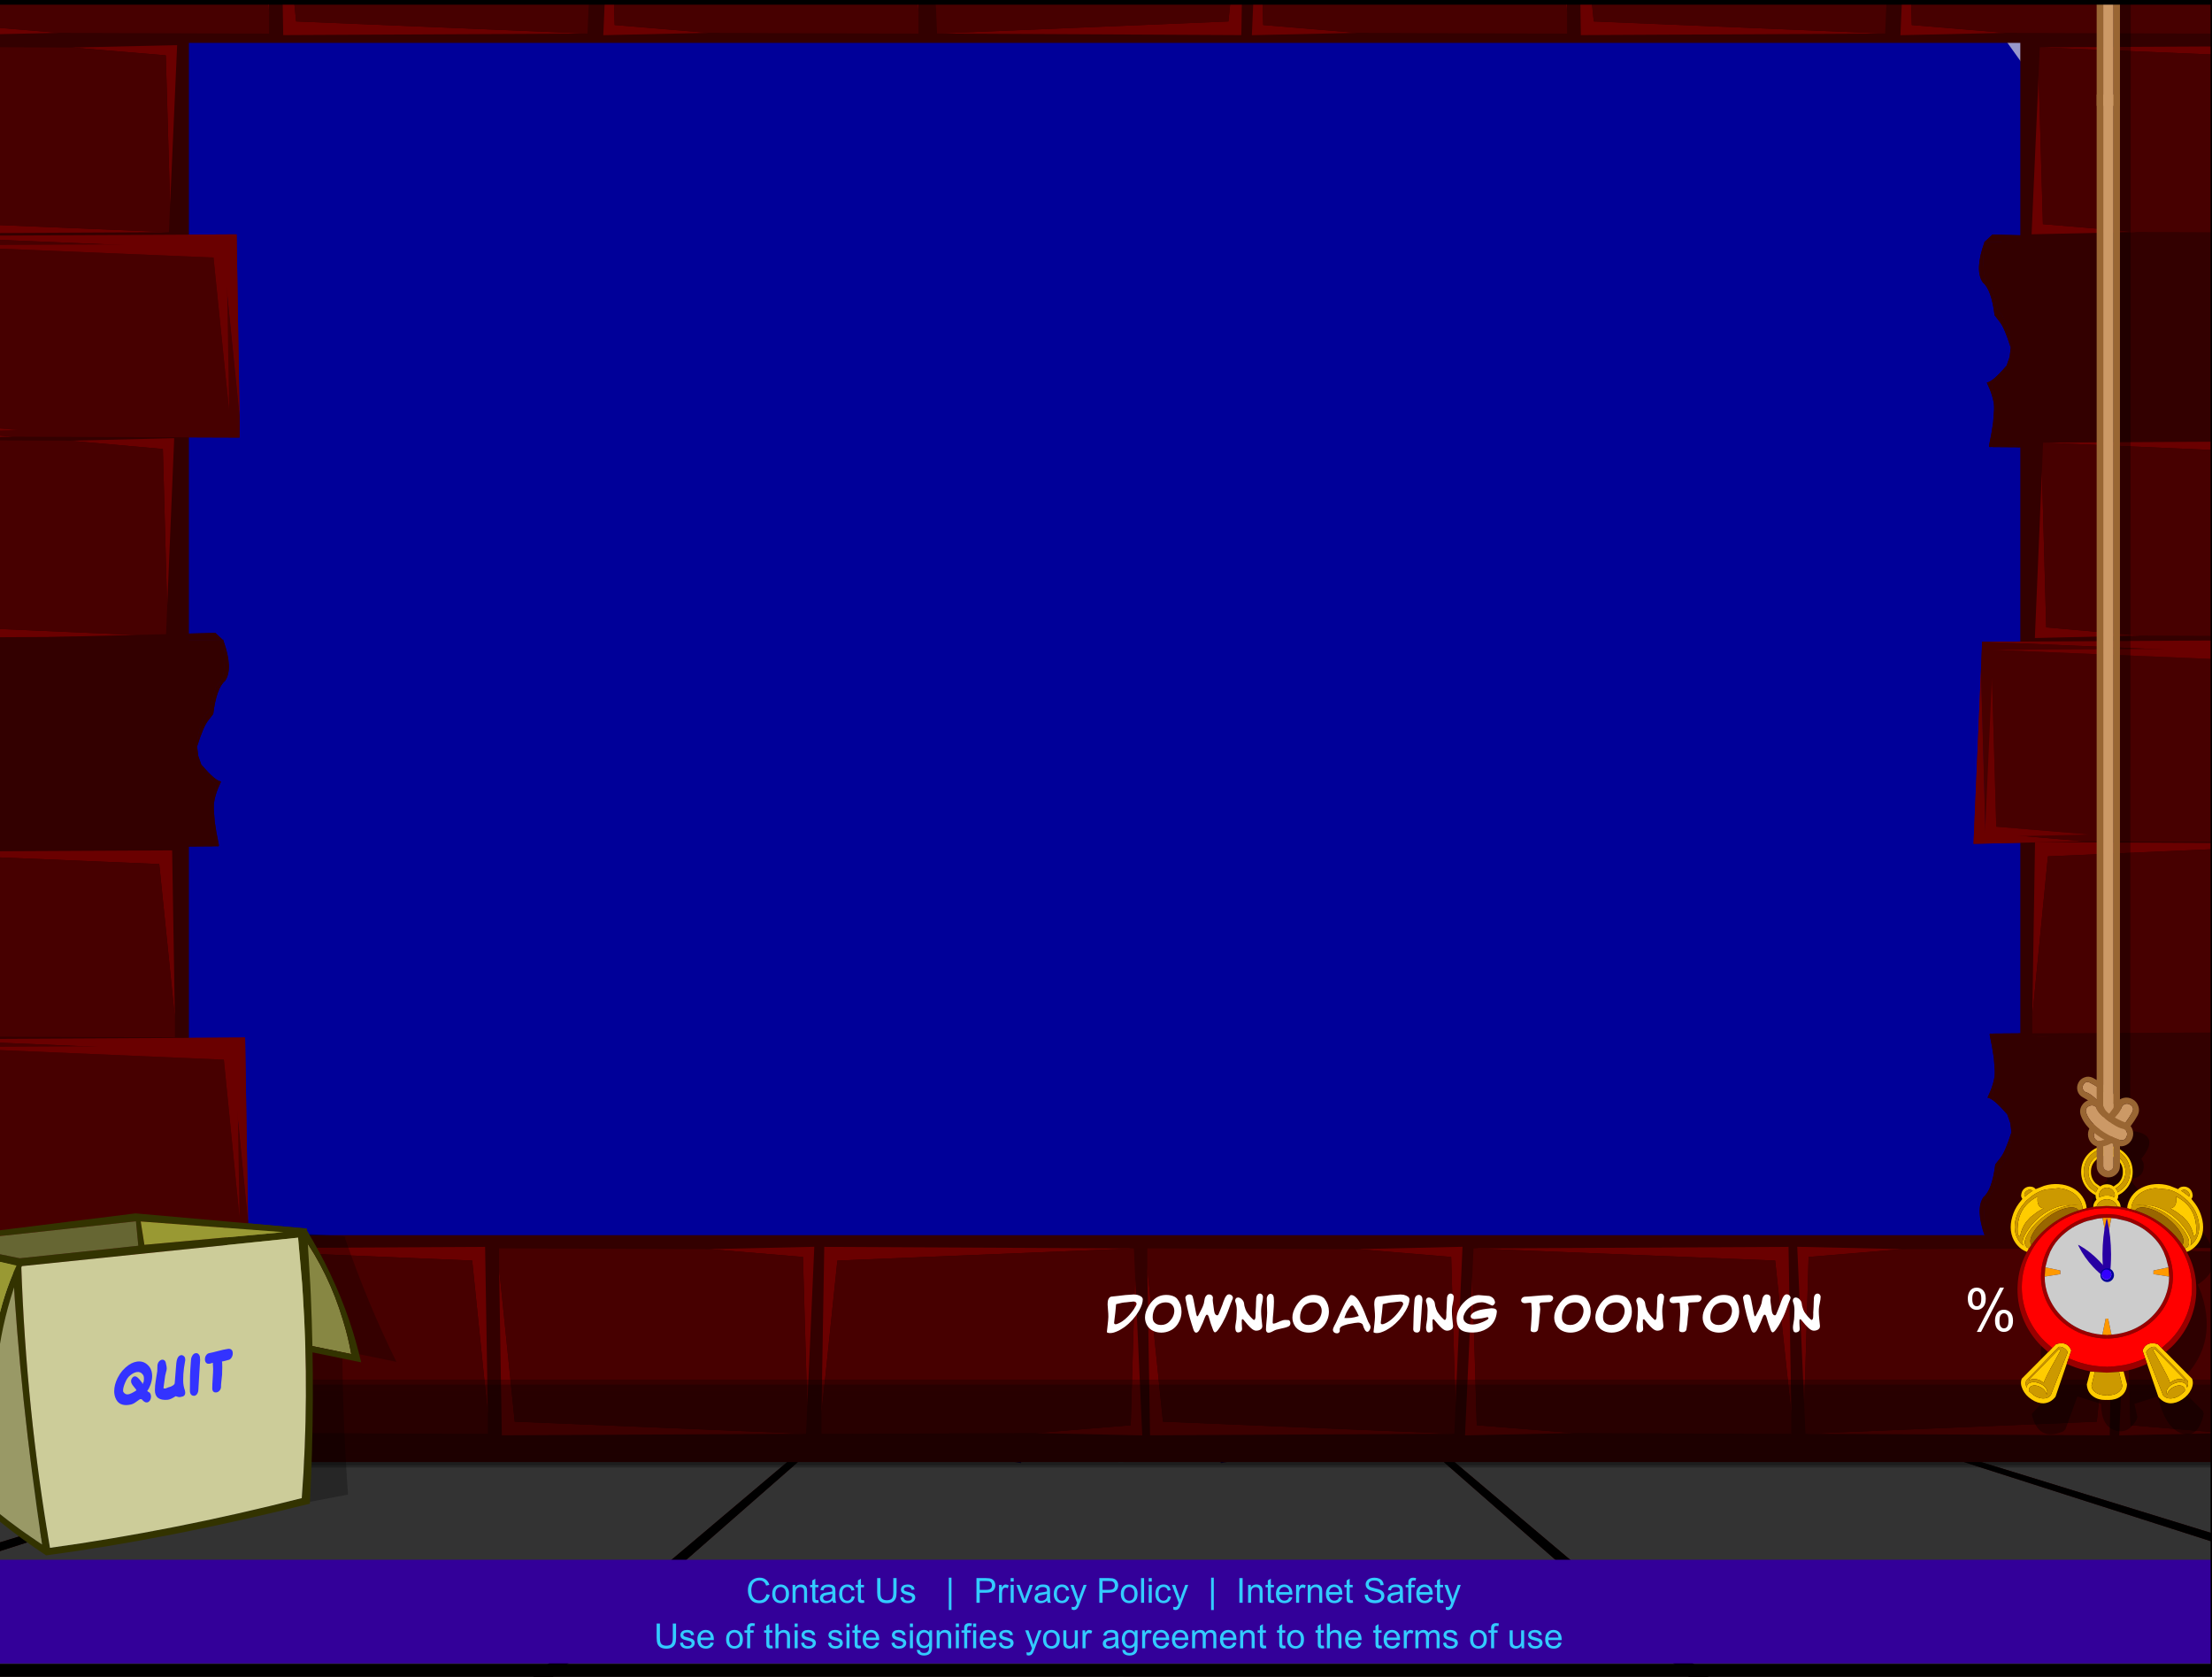 <?xml version="1.0" encoding="UTF-8" standalone="no"?>
<svg xmlns:xlink="http://www.w3.org/1999/xlink" height="485.0px" width="640.0px" xmlns="http://www.w3.org/2000/svg">
  <g transform="matrix(1.0, 0.0, 0.0, 1.0, 0.0, 0.0)">
    <use height="7528.1" transform="matrix(-0.131, 0.064, 0.057, 0.144, 926.842, -969.595)" width="8926.6" xlink:href="#sprite0"/>
    <use height="72.9" transform="matrix(8.532, 0.0, 0.0, 8.532, 80.969, -43.182)" width="62.4" xlink:href="#sprite2"/>
    <use height="1602.95" transform="matrix(1.0, 0.0, 0.0, 1.0, -604.1, -558.95)" width="1848.2" xlink:href="#sprite3"/>
    <use height="1602.95" transform="matrix(1.0, 0.0, 0.0, 1.0, -604.1, -558.95)" width="1848.2" xlink:href="#sprite3"/>
    <use height="73.0" id="rec" transform="matrix(1.0, 0.0, 0.0, 1.0, 124.95, 366.1)" width="469.15" xlink:href="#sprite25"/>
  </g>
  <defs>
    <g id="sprite0" transform="matrix(1.0, 0.0, 0.0, 1.0, 7385.2, 3764.05)">
      <use height="7528.1" transform="matrix(1.0, 0.0, 0.0, 1.0, -7385.2, -3764.05)" width="8926.6" xlink:href="#shape0"/>
      <use height="32.4" transform="matrix(-37.375, -8.25, -8.682, 33.265, -2171.666, -1014.259)" width="16.2" xlink:href="#sprite1"/>
      <use height="32.4" transform="matrix(-37.375, -8.25, -8.682, 33.265, -2975.766, -1191.159)" width="16.2" xlink:href="#sprite1"/>
      <use height="32.4" transform="matrix(-37.375, -8.25, -8.682, 33.265, -2502.266, 264.691)" width="16.2" xlink:href="#sprite1"/>
      <use height="32.4" transform="matrix(-37.375, -8.25, -8.682, 33.265, -3309.066, 86.441)" width="16.2" xlink:href="#sprite1"/>
    </g>
    <g id="shape0" transform="matrix(1.0, 0.0, 0.0, 1.0, 7385.2, 3764.05)">
      <path d="M161.95 -3739.55 L306.15 -3764.05 1541.35 -3764.05 1541.35 -1882.05 1541.35 -0.05 1541.35 1881.95 1541.4 3764.05 -690.3 3764.05 -2921.9 3764.05 -5153.6 3764.05 -7385.2 3764.05 -7385.2 926.15 -7385.2 -1911.65 Q-5748.95 -2368.1 -3862.15 -2825.1 -1975.35 -3282.05 161.95 -3739.55" fill="#000099" fill-rule="evenodd" stroke="none"/>
    </g>
    <g id="sprite1" transform="matrix(1.0, 0.0, 0.0, 1.0, 8.1, 16.2)">
      <use height="32.4" transform="matrix(1.0, 0.0, 0.0, 1.0, -8.1, -16.2)" width="16.2" xlink:href="#shape1"/>
    </g>
    <g id="shape1" transform="matrix(1.0, 0.0, 0.0, 1.0, 8.1, 16.2)">
      <path d="M-8.1 -16.2 L8.1 -16.2 8.1 16.2 -8.1 16.2 -8.1 -16.2" fill="#9999cc" fill-rule="evenodd" stroke="none"/>
    </g>
    <g id="sprite2" transform="matrix(1.0, 0.0, 0.0, 1.0, 28.9, 55.3)">
      <use height="18.15" transform="matrix(0.8, 0.0, 0.0, 0.8, -2.44, -1.14)" width="6.15" xlink:href="#shape2"/>
      <use height="18.15" transform="matrix(1.0, 0.0, 0.0, 1.0, -3.05, -0.55)" width="6.15" xlink:href="#shape2"/>
    </g>
    <g id="shape2" transform="matrix(1.0, 0.0, 0.0, 1.0, 3.05, 9.05)">
      <path d="M1.75 -8.6 L0.75 -8.6 -1.45 -8.6 -2.6 -8.6 -2.6 8.5 -1.45 8.5 0.75 8.5 1.75 8.5 2.55 8.5 2.55 -8.6 1.75 -8.6 M3.1 9.1 L-3.05 9.1 -3.05 -9.05 3.1 -9.05 3.1 9.1" fill="#000000" fill-rule="evenodd" stroke="none"/>
      <path d="M-1.45 8.5 L-2.6 8.5 -2.6 -8.6 -1.45 -8.6 -1.45 8.5" fill="#333333" fill-rule="evenodd" stroke="none"/>
      <path d="M0.75 8.5 L-1.45 8.5 -1.45 -8.6 0.75 -8.6 0.75 8.5" fill="#666666" fill-rule="evenodd" stroke="none"/>
      <path d="M1.75 -8.6 L2.55 -8.6 2.55 8.5 1.75 8.5 1.75 -8.6" fill="#999999" fill-rule="evenodd" stroke="none"/>
      <path d="M0.75 -8.6 L1.75 -8.6 1.75 8.5 0.75 8.5 0.75 -8.6" fill="#ffffff" fill-rule="evenodd" stroke="none"/>
    </g>
    <g id="sprite3" transform="matrix(1.0, 0.0, 0.0, 1.0, 934.3, 831.5)">
      <use height="853.6" id="front" transform="matrix(1.0, 0.0, 0.0, 1.0, -609.1, -431.1)" width="1197.0" xlink:href="#sprite4"/>
      <use height="1602.95" transform="matrix(1.0, 0.0, 0.0, 1.0, -934.3, -831.5)" width="1848.2" xlink:href="#sprite22"/>
    </g>
    <g id="sprite4" transform="matrix(1.0, 0.0, 0.0, 1.0, 609.1, 431.1)">
      <use height="853.6" transform="matrix(1.0, 0.0, 0.0, 1.0, -609.1, -431.1)" width="1197.0" xlink:href="#sprite5"/>
      <use height="459.65" transform="matrix(1.0, 0.0, 0.0, 1.0, -373.5, -316.95)" width="747.65" xlink:href="#sprite6"/>
      <use height="67.95" transform="matrix(1.0, 0.0, 0.0, 1.0, -480.15, 150.4)" width="475.0" xlink:href="#shape6"/>
      <use height="67.95" transform="matrix(-1.0, 0.0, 0.0, 1.0, 468.35, 150.4)" width="475.0" xlink:href="#shape6"/>
      <use height="26.55" transform="matrix(1.0, 0.0, 0.0, 0.958, -339.45, 126.545)" width="673.55" xlink:href="#sprite9"/>
      <use height="26.55" transform="matrix(1.0, 0.0, 0.0, 0.879, -339.45, 127.98)" width="673.55" xlink:href="#sprite9"/>
      <use height="486.75" transform="matrix(1.0, 0.0, 0.0, 1.0, -339.3, -312.75)" width="649.7" xlink:href="#shape8"/>
      <use height="92.9" transform="matrix(0.802, 0.0, 0.0, 0.802, 251.565, 58.89)" width="69.4" xlink:href="#sprite10"/>
      <use height="20.85" transform="matrix(-0.135, -0.505, -0.505, 0.135, 284.31, 51.006)" width="27.65" xlink:href="#sprite15"/>
      <use height="604.15" transform="matrix(-0.586, 0.0, 0.0, 0.586, 283.169, -285.987)" width="11.5" xlink:href="#sprite16"/>
      <use height="20.85" transform="matrix(0.569, -0.139, -0.139, -0.569, 274.866, 59.909)" width="27.65" xlink:href="#sprite15"/>
      <use height="20.85" transform="matrix(0.227, 0.54, 0.54, -0.227, 270.589, 47.162)" width="27.65" xlink:href="#sprite15"/>
      <use height="98.9" id="boxy" transform="matrix(1.0, 0.0, 0.0, 1.0, -357.5, 78.45)" width="131.8" xlink:href="#sprite17"/>
    </g>
    <g id="sprite5" transform="matrix(1.0, 0.0, 0.0, 1.0, 598.5, 343.4)">
      <use height="853.6" transform="matrix(1.0, 0.0, 0.0, 1.0, -598.5, -343.4)" width="1197.0" xlink:href="#shape3"/>
    </g>
    <g id="shape3" transform="matrix(1.0, 0.0, 0.0, 1.0, 598.5, 343.4)">
      <path d="M598.5 510.2 L-598.5 510.2 -598.5 -343.4 598.5 -343.4 598.5 510.2 M265.0 172.5 L265.0 -172.5 -265.0 -172.5 -265.0 172.5 265.0 172.5" fill="#330000" fill-rule="evenodd" stroke="none"/>
    </g>
    <g id="sprite6" transform="matrix(1.0, 0.0, 0.0, 1.0, 363.4, 172.0)">
      <use height="24.1" transform="matrix(-2.263, 0.0, 0.0, -2.263, -242.252, -117.419)" width="40.3" xlink:href="#sprite7"/>
      <use height="24.1" transform="matrix(2.263, 0.0, 0.0, 2.263, -238.948, -171.981)" width="40.3" xlink:href="#sprite7"/>
      <use height="24.1" transform="matrix(-2.263, 0.0, 0.0, -2.263, -54.352, -117.419)" width="40.3" xlink:href="#sprite7"/>
      <use height="24.1" transform="matrix(-2.263, 0.0, 0.0, 2.263, 39.848, -171.981)" width="40.3" xlink:href="#sprite7"/>
      <use height="24.1" transform="matrix(-2.263, 0.0, 0.0, -2.263, 133.298, -117.419)" width="40.3" xlink:href="#sprite7"/>
      <use height="24.1" transform="matrix(2.263, 0.0, 0.0, 2.263, 136.502, -171.981)" width="40.3" xlink:href="#sprite7"/>
      <use height="24.1" transform="matrix(-2.263, 0.0, 0.0, -2.263, 320.948, -117.419)" width="40.3" xlink:href="#sprite7"/>
      <use height="24.1" transform="matrix(-2.263, 0.0, 0.0, -2.263, 358.898, -59.819)" width="40.3" xlink:href="#sprite7"/>
      <use height="24.1" transform="matrix(2.263, 0.0, 0.0, 2.263, -360.048, -114.531)" width="40.3" xlink:href="#sprite7"/>
      <use height="24.1" transform="matrix(2.263, 0.0, 0.0, 2.398, -360.898, -0.837)" width="40.3" xlink:href="#sprite7"/>
      <use height="53.65" transform="matrix(1.05, 0.0, 0.0, -1.152, 252.488, 2.067)" width="70.55" xlink:href="#sprite8"/>
      <use height="24.1" transform="matrix(-2.263, 0.0, 0.0, -2.365, 359.848, 56.967)" width="40.3" xlink:href="#sprite7"/>
      <use height="24.1" transform="matrix(-2.376, 0.0, 0.0, -2.446, 346.66, 116.496)" width="40.3" xlink:href="#sprite7"/>
      <use height="24.1" transform="matrix(-2.263, 0.0, 0.0, -2.263, 345.398, 114.481)" width="40.3" xlink:href="#sprite7"/>
      <use height="24.1" transform="matrix(2.263, 0.0, 0.0, -2.363, 267.902, 172.94)" width="40.3" xlink:href="#sprite7"/>
      <use height="24.1" transform="matrix(-2.263, 0.0, 0.0, -2.263, -269.502, 172.931)" width="40.3" xlink:href="#sprite7"/>
      <use height="24.1" transform="matrix(-2.412, 0.0, 0.0, -2.485, -248.34, 232.441)" width="40.3" xlink:href="#sprite7"/>
      <use height="24.1" transform="matrix(-2.263, 0.0, 0.0, -2.33, -250.802, 231.02)" width="40.3" xlink:href="#sprite7"/>
      <use height="24.1" transform="matrix(-2.263, 0.0, 0.0, -2.263, 384.248, 287.631)" width="40.3" xlink:href="#sprite7"/>
      <use height="24.1" transform="matrix(-2.263, 0.0, 0.0, 2.263, 291.098, 233.069)" width="40.3" xlink:href="#sprite7"/>
      <use height="24.1" transform="matrix(-2.343, 0.0, 0.0, -2.263, 198.2, 287.631)" width="40.3" xlink:href="#sprite7"/>
      <use height="24.1" transform="matrix(2.263, 0.0, 0.0, 2.263, 11.852, 233.069)" width="40.3" xlink:href="#sprite7"/>
      <use height="24.1" transform="matrix(2.303, 0.0, 0.0, -2.263, -82.424, 287.631)" width="40.3" xlink:href="#sprite7"/>
      <use height="24.1" transform="matrix(2.263, 0.0, 0.0, 2.263, -175.698, 233.069)" width="40.3" xlink:href="#sprite7"/>
      <use height="24.1" transform="matrix(-2.263, 0.0, 0.0, -2.263, -178.952, 287.631)" width="40.3" xlink:href="#sprite7"/>
      <use height="24.1" transform="matrix(2.304, 0.0, 0.0, 2.263, -363.398, 233.069)" width="40.3" xlink:href="#sprite7"/>
      <use height="53.65" transform="matrix(1.05, 0.0, 0.0, 1.144, 252.688, 171.045)" width="70.55" xlink:href="#sprite8"/>
      <use height="53.65" transform="matrix(1.0, 0.0, 0.0, 1.089, 255.45, 173.355)" width="70.55" xlink:href="#sprite8"/>
      <use height="53.65" transform="matrix(1.0, 0.0, 0.0, -1.06, 255.45, -0.8)" width="70.55" xlink:href="#sprite8"/>
      <use height="53.65" transform="matrix(-1.05, 0.0, 0.0, -1.157, -253.888, 117.567)" width="70.55" xlink:href="#sprite8"/>
      <use height="53.65" transform="matrix(-1.0, 0.0, 0.0, -1.06, -257.0, 115.2)" width="70.55" xlink:href="#sprite8"/>
      <use height="24.1" transform="matrix(-2.435, 0.0, 0.0, -2.459, -250.79, -0.538)" width="40.3" xlink:href="#sprite7"/>
      <use height="24.1" transform="matrix(-2.263, 0.0, 0.0, -2.263, -253.802, -2.519)" width="40.3" xlink:href="#sprite7"/>
    </g>
    <g id="sprite7" transform="matrix(1.0, 0.0, 0.0, 1.0, 19.55, 12.65)">
      <use height="24.1" transform="matrix(1.0, 0.0, 0.0, 1.0, -19.55, -12.65)" width="40.3" xlink:href="#shape4"/>
    </g>
    <g id="shape4" transform="matrix(1.0, 0.0, 0.0, 1.0, 19.55, 12.65)">
      <path d="M19.85 7.75 L19.3 -11.35 7.35 -12.35 20.75 -12.65 19.85 7.75 M-19.55 -9.9 L-17.55 9.7 19.7 11.25 -19.2 11.45 -19.55 -9.9" fill="#6a0000" fill-rule="evenodd" stroke="none"/>
      <path d="M7.35 -12.35 L19.3 -11.35 19.85 7.75 19.7 11.25 -17.55 9.7 -19.55 -9.9 -19.55 -12.45 7.35 -12.35" fill="#470000" fill-rule="evenodd" stroke="none"/>
    </g>
    <g id="sprite8" transform="matrix(1.0, 0.0, 0.0, 1.0, 35.25, 26.8)">
      <use height="53.65" transform="matrix(1.0, 0.0, 0.0, 1.0, -35.25, -26.8)" width="70.55" xlink:href="#shape5"/>
    </g>
    <g id="shape5" transform="matrix(1.0, 0.0, 0.0, 1.0, 35.25, 26.8)">
      <path d="M-31.1 -17.2 L-31.35 -20.3 Q-31.7 -22.75 -32.5 -26.2 L-32.45 -26.4 -32.4 -26.45 -32.4 -26.5 -31.05 -26.45 30.35 -22.9 34.9 21.45 34.95 25.3 32.55 25.35 26.15 25.55 25.85 25.55 -33.65 24.95 -33.75 24.95 -33.8 24.95 -33.8 24.8 -33.95 23.3 Q-34.35 19.05 -33.55 15.65 L-31.55 13.1 -30.1 7.85 Q-29.05 7.0 -28.5 5.95 -26.4 1.9 -26.5 -1.55 L-26.8 -3.85 -27.6 -5.95 -27.7 -6.15 -27.1 -5.45 -27.85 -6.35 -29.35 -8.45 Q-30.9 -10.5 -31.6 -10.75 L-31.75 -10.8 Q-31.15 -13.55 -31.1 -16.3 L-31.1 -17.2" fill="#330000" fill-rule="evenodd" stroke="none"/>
      <path d="M-31.1 -17.2 L-31.1 -16.3 -31.1 -17.2 M-27.85 -6.35 L-27.1 -5.45 -27.7 -6.15 -27.9 -6.3 -27.85 -6.35 M-33.75 24.95 L-33.65 24.95 -33.65 25.05 -33.6 25.35 -33.75 24.95 M26.15 25.55 L32.55 25.35 32.55 25.55 26.15 25.55 M-32.4 -26.45 L-32.45 -26.4 -32.45 -26.45 -32.4 -26.45 M-23.8 -26.55 L-24.5 -26.55 -24.5 -26.6 -23.8 -26.55" fill="#330000" fill-rule="evenodd" stroke="none"/>
      <path d="M-31.1 -16.3 Q-31.15 -13.55 -31.75 -10.8 L-31.6 -10.75 Q-30.9 -10.5 -29.35 -8.45 L-27.85 -6.35 -27.9 -6.3 Q-31.5 -10.15 -33.1 -10.3 -31.25 -13.8 -31.1 -16.3 M-26.5 -1.55 Q-26.4 1.9 -28.5 5.95 -29.05 7.0 -30.1 7.85 L-31.55 13.1 -33.55 15.65 Q-34.35 19.05 -33.95 23.3 L-33.8 24.8 Q-36.5 17.85 -34.2 14.85 -31.85 13.1 -30.95 6.6 L-29.6 5.0 Q-28.25 3.55 -26.5 -1.55 M-33.8 24.95 L-33.75 24.95 -33.8 24.95 M-33.65 24.95 L25.85 25.55 -31.55 26.85 -33.65 25.05 -33.65 24.95 M34.9 21.45 L30.35 -22.9 -31.05 -26.45 -31.8 -26.5 -24.5 -26.55 -23.8 -26.55 34.05 -26.8 34.9 21.45 M35.15 25.3 L35.15 23.8 35.3 25.3 35.15 25.3" fill="#330000" fill-rule="evenodd" stroke="none"/>
    </g>
    <g id="shape6" transform="matrix(1.0, 0.0, 0.0, 1.0, 157.45, 33.95)">
      <path d="M286.05 -33.95 L288.0 -33.95 287.85 -33.65 286.05 -33.95" fill="#000033" fill-rule="evenodd" stroke="none"/>
      <path d="M72.85 -33.95 L220.25 -33.95 139.8 34.0 -139.15 34.0 72.85 -33.95 M223.35 -33.95 L286.05 -33.95 287.85 -33.65 288.0 -33.95 317.55 -33.95 317.55 34.0 145.75 34.0 223.35 -33.95 M-152.65 34.0 L-157.45 34.0 -157.45 -5.1 -24.35 -33.95 67.85 -33.95 -152.65 34.0" fill="#333333" fill-rule="evenodd" stroke="none"/>
      <path d="M67.85 -33.95 L72.85 -33.95 -139.15 34.0 -152.65 34.0 67.85 -33.95 M220.25 -33.95 L223.35 -33.95 145.75 34.0 139.8 34.0 220.25 -33.95" fill="#000000" fill-rule="evenodd" stroke="none"/>
    </g>
    <g id="sprite9" transform="matrix(1.0, 0.0, 0.0, 1.0, 336.75, 13.1)">
      <use height="26.55" transform="matrix(1.0, 0.0, 0.0, 1.0, -336.75, -13.1)" width="673.55" xlink:href="#shape7"/>
    </g>
    <g id="shape7" transform="matrix(1.0, 0.0, 0.0, 1.0, 336.75, 13.1)">
      <path d="M336.8 -9.75 L336.8 -8.35 -336.75 -8.35 -336.75 -9.75 336.8 -9.75 M336.8 6.35 L336.8 7.75 -336.75 7.75 -336.75 6.35 336.8 6.35 M336.8 12.05 L336.8 13.45 -336.75 13.45 -336.75 12.05 336.8 12.05" fill="#000000" fill-opacity="0.247" fill-rule="evenodd" stroke="none"/>
      <path d="M336.8 -11.75 L336.8 -9.75 -336.75 -9.75 -336.75 -11.75 336.8 -11.75 M336.8 -8.35 L336.8 6.35 -336.75 6.35 -336.75 -8.35 336.8 -8.35 M336.8 9.2 L336.8 12.05 -336.75 12.05 -336.75 9.2 336.8 9.2" fill="#000000" fill-opacity="0.247" fill-rule="evenodd" stroke="none"/>
      <path d="M-336.75 -11.75 L-336.75 -13.1 336.8 -13.1 336.8 -11.75 -336.75 -11.75 M336.8 7.75 L336.8 9.2 -336.75 9.2 -336.75 7.75 336.8 7.75" fill="#000000" fill-opacity="0.247" fill-rule="evenodd" stroke="none"/>
    </g>
    <g id="shape8" transform="matrix(1.0, 0.0, 0.0, 1.0, 339.3, 312.75)">
      <path d="M279.95 73.85 Q279.55 73.15 279.55 72.2 276.0 76.15 279.85 79.7 L284.5 80.05 Q288.75 77.5 286.3 73.05 284.0 81.0 279.95 73.85 M279.55 -312.75 L286.3 -312.75 286.15 54.65 287.35 54.7 Q294.85 55.95 289.35 62.65 L289.85 63.55 290.05 64.2 Q290.3 68.15 286.3 68.45 L286.5 69.2 287.05 69.9 Q293.5 77.05 285.8 82.65 L286.45 85.45 288.4 86.35 288.9 84.6 Q289.05 84.15 289.35 83.8 294.65 76.7 303.15 80.85 L304.6 80.1 306.9 81.2 307.0 83.7 308.0 85.05 Q313.8 93.9 305.65 99.05 L305.85 99.5 306.75 101.7 Q311.95 117.4 299.55 128.0 L307.2 135.65 307.4 136.45 307.25 137.1 Q305.6 143.65 301.0 142.1 296.2 140.45 294.15 131.4 L287.35 133.55 288.2 137.35 288.0 138.1 Q285.55 142.45 281.75 141.25 277.75 139.95 277.7 133.55 L270.85 131.4 267.4 140.9 266.8 141.5 Q259.4 144.65 257.65 136.45 L265.45 128.0 263.65 126.25 262.0 124.45 Q254.6 114.85 278.5 86.0 L278.9 85.5 279.3 83.35 279.2 82.65 279.2 82.6 Q270.7 75.45 279.55 68.9 L279.45 68.55 279.2 68.25 279.45 68.25 279.45 49.25 279.55 49.25 279.55 -312.75" fill="#000000" fill-opacity="0.353" fill-rule="evenodd" stroke="none"/>
      <path d="M-333.25 88.2 L-274.0 82.55 -230.7 85.05 -230.7 85.2 -230.65 85.2 -230.3 85.15 -230.35 85.7 Q-223.6 105.1 -215.5 121.4 L-231.15 118.2 Q-231.05 138.45 -229.5 159.8 L-304.5 174.0 -327.95 151.05 -330.15 124.7 -339.3 118.55 Q-332.95 105.45 -333.05 90.5 L-333.25 88.2" fill="#000000" fill-opacity="0.251" fill-rule="evenodd" stroke="none"/>
    </g>
    <g id="sprite10" transform="matrix(1.0, 0.0, 0.0, 1.0, 34.7, 46.45)">
      <use height="92.9" transform="matrix(1.0, 0.0, 0.0, 1.0, -34.7, -46.45)" width="34.8" xlink:href="#sprite11"/>
      <use height="92.9" transform="matrix(-1.0, 0.0, 0.0, 1.0, 34.7, -46.45)" width="34.8" xlink:href="#sprite11"/>
      <use height="41.25" transform="matrix(1.0, 0.0, 0.0, 1.0, -20.75, -20.35)" width="41.3" xlink:href="#sprite12"/>
      <use height="4.95" transform="matrix(1.0, 0.0, 0.0, 1.0, -2.35, -2.25)" width="4.9" xlink:href="#sprite14"/>
    </g>
    <g id="sprite11" transform="matrix(1.0, 0.0, 0.0, 1.0, 17.4, 46.45)">
      <use height="92.9" transform="matrix(1.0, 0.0, 0.0, 1.0, -17.4, -46.45)" width="34.8" xlink:href="#shape9"/>
    </g>
    <g id="shape9" transform="matrix(1.0, 0.0, 0.0, 1.0, 17.4, 46.45)">
      <path d="M17.4 -45.5 Q13.9 -45.5 11.4 -43.05 8.95 -40.55 8.95 -37.05 8.95 -33.55 11.4 -31.1 L13.35 -29.6 Q13.55 -30.4 14.15 -31.05 L12.6 -32.25 Q10.6 -34.25 10.6 -37.05 10.6 -39.9 12.6 -41.85 14.6 -43.85 17.4 -43.85 L17.4 -42.9 Q14.95 -42.9 13.25 -41.2 11.5 -39.5 11.55 -37.05 11.5 -34.65 13.25 -32.9 L14.9 -31.75 Q15.95 -32.6 17.35 -32.55 L17.4 -32.55 17.4 -31.3 17.35 -31.3 Q16.15 -31.35 15.3 -30.5 14.45 -29.65 14.45 -28.55 14.45 -28.15 14.6 -27.8 15.8 -28.5 17.3 -28.5 L17.4 -28.5 17.4 -27.15 17.3 -27.15 Q15.8 -27.15 14.7 -26.25 13.75 -25.5 13.6 -24.5 L12.35 -24.35 Q12.4 -25.9 13.55 -27.0 13.2 -27.7 13.2 -28.55 L13.2 -28.65 Q11.85 -29.3 10.75 -30.4 8.0 -33.2 8.0 -37.05 8.0 -40.95 10.75 -43.7 13.5 -46.45 17.4 -46.45 L17.4 -45.5 M8.55 -23.55 Q8.45 -25.65 7.2 -27.4 6.05 -29.05 4.1 -30.0 2.15 -31.0 -0.15 -31.15 L-4.95 -30.65 Q-7.45 -29.95 -9.65 -28.4 L-11.8 -26.6 -13.35 -24.75 Q-14.85 -22.7 -15.5 -20.4 -16.15 -18.15 -15.9 -16.0 -15.65 -13.85 -14.5 -12.2 -13.85 -11.25 -12.95 -10.6 L-12.85 -10.5 -11.6 -9.75 -10.8 -9.45 -11.5 -8.15 Q-13.6 -8.9 -15.05 -10.6 L-15.65 -11.35 Q-17.05 -13.35 -17.35 -15.85 -17.6 -18.25 -16.85 -20.8 -16.15 -23.35 -14.5 -25.6 L-13.2 -27.25 -13.2 -27.3 Q-13.65 -27.9 -13.65 -28.55 L-13.5 -29.4 Q-13.2 -30.5 -12.3 -31.15 -11.35 -31.8 -10.2 -31.7 -9.05 -31.65 -8.4 -30.8 L-5.35 -32.0 Q-2.7 -32.8 -0.05 -32.6 2.6 -32.4 4.75 -31.3 7.0 -30.2 8.4 -28.2 9.8 -26.2 10.0 -23.9 L8.55 -23.55 M-12.85 -10.55 L-12.85 -10.6 Q-13.35 -11.35 -12.95 -12.75 -12.65 -13.85 -11.8 -15.2 L-11.4 -15.8 Q-9.0 -19.45 -5.45 -21.95 -2.35 -24.1 1.15 -24.9 L7.0 -25.1 Q4.45 -25.3 1.35 -24.35 -2.0 -23.4 -4.7 -21.45 -8.65 -18.7 -10.9 -15.25 L-11.8 -13.65 Q-12.65 -11.8 -12.15 -10.6 L-11.6 -9.8 -12.85 -10.55 M-2.45 26.5 L-1.05 25.1 Q3.1 23.85 4.45 27.4 L3.5 30.2 2.8 32.2 -1.25 44.1 Q-3.0 46.3 -5.5 46.45 -7.75 46.5 -9.95 45.0 -12.05 43.6 -13.05 41.55 -14.15 39.3 -13.4 37.55 L-3.9 28.0 -2.45 26.5 M11.3 34.9 L12.95 35.1 11.75 40.05 Q11.85 41.65 13.4 42.65 14.75 43.5 16.75 43.55 L17.4 43.55 17.4 45.2 16.75 45.25 Q14.05 45.25 12.25 43.9 10.2 42.4 10.05 39.6 L11.3 34.9 M3.15 28.05 Q2.75 27.05 1.75 26.5 0.85 25.95 -0.1 26.1 L-11.8 38.25 Q-12.3 39.4 -11.6 40.85 L-11.5 40.05 Q-11.1 39.1 -9.75 38.85 -8.45 38.65 -6.95 39.3 -5.45 39.9 -4.7 41.0 -3.95 42.1 -4.35 43.05 L-4.45 43.3 Q-4.55 42.6 -5.1 41.85 -5.7 41.1 -6.6 40.65 -7.85 39.95 -9.0 40.0 -10.2 40.1 -10.65 40.9 -10.95 41.45 -10.75 42.15 L-9.0 43.6 Q-7.35 44.65 -5.75 44.7 -3.95 44.75 -2.95 43.5 L3.15 28.05 M0.05 28.3 L-0.95 30.15 Q-5.45 38.1 -5.45 39.15 -7.85 36.95 -10.95 38.1 L0.0 26.9 0.65 27.25 0.05 28.3 M-11.8 -28.55 L-10.5 -29.55 -9.45 -30.25 -10.3 -30.6 Q-11.0 -30.65 -11.6 -30.2 -12.25 -29.8 -12.45 -29.1 L-12.5 -28.55 -12.35 -28.05 -11.8 -28.55 M-7.65 -28.15 Q-7.95 -26.1 -7.3 -24.95 -6.75 -24.0 -5.55 -23.9 L-7.75 -22.6 -10.25 -20.7 -11.8 -19.0 Q-13.4 -16.85 -14.0 -13.95 -14.55 -13.5 -14.9 -14.85 -15.3 -21.25 -11.8 -25.1 -10.15 -26.9 -7.65 -28.15" fill="#ffcc00" fill-rule="evenodd" stroke="none"/>
      <path d="M-12.85 -10.5 L-12.85 -10.55 -11.6 -9.8 -11.6 -9.75 -12.85 -10.5" fill="#ffff99" fill-rule="evenodd" stroke="none"/>
      <path d="M12.35 -24.35 L13.6 -24.5 17.4 -24.75 17.4 -24.0 13.65 -23.8 12.4 -23.6 10.0 -23.15 8.55 -22.75 6.05 -21.95 Q0.65 -19.95 -3.6 -16.25 -7.25 -13.15 -9.6 -9.15 L-10.35 -7.8 -10.4 -7.7 Q-13.0 -2.7 -13.35 2.95 -13.7 8.95 -11.5 14.55 -9.35 19.95 -5.05 24.2 L-2.45 26.5 -3.9 28.0 -6.25 25.9 Q-10.75 21.45 -13.0 15.75 -15.3 9.9 -14.9 3.6 -14.55 -2.35 -11.8 -7.6 L-11.5 -8.15 -10.8 -9.45 -9.95 -10.7 Q-7.75 -13.95 -4.65 -16.6 -0.2 -20.45 5.45 -22.55 L7.1 -23.15 8.55 -23.55 10.0 -23.9 12.35 -24.35 M17.4 23.1 Q12.4 23.05 7.9 21.2 3.4 19.35 0.05 16.05 -3.3 12.75 -5.0 8.5 -6.75 4.05 -6.45 -0.65 -6.2 -4.4 -4.7 -7.85 L-4.1 -9.05 -3.85 -9.5 Q-1.95 -13.05 1.25 -15.75 4.2 -18.35 7.9 -19.85 L8.75 -20.2 9.65 -20.5 13.55 -21.5 16.1 -21.75 17.4 -21.8 17.4 -20.45 16.15 -20.45 15.95 -20.4 14.55 -20.25 13.85 -20.15 10.2 -19.3 9.75 -19.15 9.35 -19.0 9.1 -18.95 7.15 -18.1 Q4.5 -16.9 2.35 -15.1 -0.35 -12.95 -2.1 -10.15 L-2.6 -9.25 -3.15 -8.2 -4.05 -5.85 -4.9 -2.6 -5.15 0.75 Q-5.15 4.45 -3.75 7.95 -2.15 11.95 1.0 15.1 4.15 18.25 8.35 20.0 11.85 21.4 15.65 21.7 L17.4 21.8 17.4 23.1 M3.5 30.2 L4.95 30.8 Q10.8 33.2 17.4 33.25 L17.4 35.4 12.95 35.1 11.3 34.9 Q7.65 34.25 4.25 32.85 L2.8 32.2 3.5 30.2" fill="#990000" fill-rule="evenodd" stroke="none"/>
      <path d="M15.95 -20.4 L16.15 -20.45 15.7 -20.35 15.25 -20.3 15.95 -20.4" fill="#ffffff" fill-rule="evenodd" stroke="none"/>
      <path d="M17.4 21.8 L15.65 21.7 16.85 15.9 17.4 15.9 17.4 21.8 M-5.15 0.75 L-4.9 -2.6 -4.7 -2.55 0.5 -1.45 0.5 -0.15 -5.15 0.75 M16.15 -20.45 L17.4 -20.45 17.4 -14.65 16.85 -14.65 15.7 -20.35 16.15 -20.45" fill="#ff9900" fill-rule="evenodd" stroke="none"/>
      <path d="M17.4 -21.8 L16.1 -21.75 13.55 -21.5 9.65 -20.5 8.75 -20.2 7.9 -19.85 Q4.2 -18.35 1.25 -15.75 -1.95 -13.05 -3.85 -9.5 L-4.1 -9.05 -4.7 -7.85 Q-6.2 -4.4 -6.45 -0.65 -6.75 4.05 -5.0 8.5 -3.3 12.75 0.05 16.05 3.4 19.35 7.9 21.2 12.4 23.05 17.4 23.1 L17.4 33.25 Q10.8 33.2 4.95 30.8 L3.5 30.2 4.45 27.4 Q3.1 23.85 -1.05 25.1 L-2.45 26.5 -5.05 24.2 Q-9.35 19.95 -11.5 14.55 -13.7 8.95 -13.35 2.95 -13.0 -2.7 -10.4 -7.7 L-10.35 -7.8 -9.6 -9.15 Q-7.25 -13.15 -3.6 -16.25 0.65 -19.95 6.05 -21.95 L8.55 -22.75 10.0 -23.15 12.4 -23.6 13.65 -23.8 17.4 -24.0 17.4 -21.8" fill="#ff0000" fill-rule="evenodd" stroke="none"/>
      <path d="M17.4 -43.85 Q14.6 -43.85 12.6 -41.85 10.6 -39.9 10.6 -37.05 10.6 -34.25 12.6 -32.25 L14.15 -31.05 Q13.55 -30.4 13.35 -29.6 L11.4 -31.1 Q8.95 -33.55 8.95 -37.05 8.95 -40.55 11.4 -43.05 13.9 -45.5 17.4 -45.5 L17.4 -43.85 M13.6 -24.5 Q13.75 -25.5 14.7 -26.25 15.8 -27.15 17.3 -27.15 L17.4 -27.15 17.4 -24.75 13.6 -24.5 M17.4 -28.5 L17.3 -28.5 Q15.8 -28.5 14.6 -27.8 14.45 -28.15 14.45 -28.55 14.45 -29.65 15.3 -30.5 16.15 -31.35 17.35 -31.3 L17.4 -31.3 17.4 -28.5 M-12.85 -10.5 L-12.95 -10.6 Q-13.85 -11.25 -14.5 -12.2 -15.65 -13.85 -15.9 -16.0 -16.15 -18.15 -15.5 -20.4 -14.85 -22.7 -13.35 -24.75 L-11.8 -26.6 -9.65 -28.4 Q-7.45 -29.95 -4.95 -30.65 L-0.15 -31.15 Q2.15 -31.0 4.1 -30.0 6.05 -29.05 7.2 -27.4 8.45 -25.65 8.55 -23.55 L7.1 -23.15 Q5.95 -24.7 2.65 -23.95 -0.65 -23.2 -4.15 -20.6 -7.65 -17.95 -9.3 -15.05 -10.95 -12.2 -9.95 -10.7 L-10.8 -9.45 -11.6 -9.75 -11.6 -9.8 -12.15 -10.6 Q-12.65 -11.8 -11.8 -13.65 L-10.9 -15.25 Q-8.65 -18.7 -4.7 -21.45 -2.0 -23.4 1.35 -24.35 4.45 -25.3 7.0 -25.1 L1.15 -24.9 Q-2.35 -24.1 -5.45 -21.95 -9.0 -19.45 -11.4 -15.8 L-11.8 -15.2 Q-12.65 -13.85 -12.95 -12.75 -13.35 -11.35 -12.85 -10.6 L-12.85 -10.55 -12.85 -10.5 M12.95 35.1 L17.4 35.4 17.4 43.55 16.75 43.55 Q14.75 43.5 13.4 42.65 11.85 41.65 11.75 40.05 L12.95 35.1 M3.15 28.05 L-2.95 43.5 Q-3.95 44.75 -5.75 44.7 -7.35 44.65 -9.0 43.6 L-10.75 42.15 Q-10.95 41.45 -10.65 40.9 -10.2 40.1 -9.0 40.0 -7.85 39.95 -6.6 40.65 -5.7 41.1 -5.1 41.85 -4.55 42.6 -4.45 43.3 L-4.35 43.05 Q-3.95 42.1 -4.7 41.0 -5.45 39.9 -6.95 39.3 -8.45 38.65 -9.75 38.85 -11.1 39.1 -11.5 40.05 L-11.6 40.85 Q-12.3 39.4 -11.8 38.25 L-0.1 26.1 Q0.85 25.95 1.75 26.5 2.75 27.05 3.15 28.05 M0.05 28.3 L0.65 27.25 0.0 26.9 -10.95 38.1 Q-7.85 36.95 -5.45 39.15 -5.45 38.1 -0.95 30.15 L0.05 28.3 M-11.8 -28.55 L-12.35 -28.05 -12.5 -28.55 -12.45 -29.1 Q-12.25 -29.8 -11.6 -30.2 -11.0 -30.65 -10.3 -30.6 L-9.45 -30.25 -10.5 -29.55 -11.8 -28.55 M-7.65 -28.15 Q-10.15 -26.9 -11.8 -25.1 -15.3 -21.25 -14.9 -14.85 -14.55 -13.5 -14.0 -13.95 -13.4 -16.85 -11.8 -19.0 L-10.25 -20.7 -7.75 -22.6 -5.55 -23.9 Q-6.75 -24.0 -7.3 -24.95 -7.95 -26.1 -7.65 -28.15" fill="#cc9900" fill-rule="evenodd" stroke="none"/>
      <path d="M-9.95 -10.7 Q-10.95 -12.2 -9.3 -15.05 -7.65 -17.95 -4.15 -20.6 -0.65 -23.2 2.65 -23.95 5.95 -24.7 7.1 -23.15 L5.45 -22.55 Q-0.2 -20.45 -4.65 -16.6 -7.75 -13.95 -9.95 -10.7" fill="#996600" fill-rule="evenodd" stroke="none"/>
      <path d="M15.65 21.7 Q11.85 21.4 8.35 20.0 4.15 18.25 1.0 15.1 -2.15 11.95 -3.75 7.95 -5.15 4.45 -5.15 0.75 L0.5 -0.15 0.5 -1.45 -4.7 -2.55 -4.9 -2.6 -4.05 -5.85 -3.15 -8.2 -2.6 -9.25 -2.1 -10.15 Q-0.35 -12.95 2.35 -15.1 4.5 -16.9 7.15 -18.1 L9.1 -18.95 9.35 -19.0 9.75 -19.15 10.2 -19.3 13.85 -20.15 14.55 -20.25 15.25 -20.3 15.7 -20.35 16.85 -14.65 17.4 -14.65 17.4 15.9 16.85 15.9 15.65 21.7" fill="#cccccc" fill-rule="evenodd" stroke="none"/>
    </g>
    <g id="sprite12" transform="matrix(1.0, 0.0, 0.0, 1.0, 24.95, 17.25)">
      <use height="15.15" transform="matrix(0.726, -0.686, 0.686, 0.726, -15.741, -6.58)" width="3.1" xlink:href="#sprite13"/>
      <use height="15.15" transform="matrix(1.0, 0.0, 0.0, 1.364, -5.8, -17.25)" width="3.1" xlink:href="#sprite13"/>
    </g>
    <g id="sprite13" transform="matrix(1.0, 0.0, 0.0, 1.0, 1.5, 15.1)">
      <use height="15.15" transform="matrix(1.0, 0.0, 0.0, 1.0, -1.5, -15.1)" width="3.1" xlink:href="#shape10"/>
    </g>
    <g id="shape10" transform="matrix(1.0, 0.0, 0.0, 1.0, 1.5, 15.1)">
      <path d="M0.3 -14.4 Q1.55 -10.3 1.6 -5.55 1.6 -2.65 1.15 0.05 L-1.05 0.05 Q-1.5 -2.65 -1.5 -5.55 -1.45 -10.3 -0.2 -14.4 L0.05 -15.1 0.3 -14.4" fill="#2800a3" fill-rule="evenodd" stroke="none"/>
    </g>
    <g id="sprite14" transform="matrix(1.0, 0.0, 0.0, 1.0, 2.45, 2.45)">
      <use height="4.95" transform="matrix(1.0, 0.0, 0.0, 1.0, -2.45, -2.45)" width="4.9" xlink:href="#shape11"/>
    </g>
    <g id="shape11" transform="matrix(1.0, 0.0, 0.0, 1.0, 2.45, 2.45)">
      <path d="M1.75 -1.75 Q2.45 -1.0 2.45 0.05 2.45 1.0 1.75 1.75 1.0 2.5 0.0 2.5 -1.0 2.5 -1.75 1.75 -2.45 1.05 -2.45 0.0 -2.45 -1.0 -1.75 -1.75 -1.0 -2.45 0.0 -2.45 1.0 -2.45 1.75 -1.75 M1.5 -0.2 Q1.5 -0.95 1.0 -1.45 0.45 -2.0 -0.25 -1.95 -1.0 -2.0 -1.5 -1.45 -2.0 -0.9 -2.0 -0.2 -2.0 0.5 -1.5 1.05 -1.0 1.55 -0.25 1.6 0.45 1.55 1.0 1.05 1.5 0.5 1.5 -0.2" fill="#000099" fill-rule="evenodd" stroke="none"/>
      <path d="M1.5 -0.2 Q1.5 0.5 1.0 1.05 0.45 1.55 -0.25 1.6 -1.0 1.55 -1.5 1.05 -2.0 0.5 -2.0 -0.2 -2.0 -0.9 -1.5 -1.45 -1.0 -2.0 -0.25 -1.95 0.45 -2.0 1.0 -1.45 1.5 -0.95 1.5 -0.2" fill="#3300ff" fill-rule="evenodd" stroke="none"/>
    </g>
    <g id="sprite15" transform="matrix(1.0, 0.0, 0.0, 1.0, 13.55, 10.25)">
      <use height="20.85" transform="matrix(1.0, 0.0, 0.0, 1.0, -13.55, -10.25)" width="27.65" xlink:href="#shape12"/>
    </g>
    <g id="shape12" transform="matrix(1.0, 0.0, 0.0, 1.0, 13.55, 10.25)">
      <path d="M-10.2 -6.3 Q-9.45 -7.25 -8.1 -7.3 -3.65 -7.55 1.95 -4.25 6.6 -1.5 10.35 2.65 12.3 4.75 10.2 6.7 9.3 7.5 8.25 7.5 7.0 7.5 6.1 6.55 4.7 4.0 -0.85 0.85 -6.35 -2.3 -8.55 -1.65 -9.35 -1.8 -9.95 -2.35 -10.7 -3.15 -10.75 -4.3 -10.85 -5.45 -10.2 -6.3" fill="#cc9966" fill-rule="evenodd" stroke="none"/>
      <path d="M-10.2 -6.3 Q-10.85 -5.45 -10.75 -4.3 -10.7 -3.15 -9.95 -2.35 -9.35 -1.8 -8.55 -1.65 -6.35 -2.3 -0.85 0.85 4.7 4.0 6.1 6.55 7.0 7.5 8.25 7.5 9.3 7.5 10.2 6.7 12.3 4.75 10.35 2.65 6.6 -1.5 1.95 -4.25 -3.65 -7.55 -8.1 -7.3 -9.45 -7.25 -10.2 -6.3 M-13.55 -3.85 Q-13.65 -6.2 -12.3 -8.0 -10.7 -10.1 -7.9 -10.25 -2.55 -10.5 3.65 -6.8 8.55 -3.9 12.55 0.45 14.4 2.5 14.05 5.15 13.8 7.4 12.1 8.95 10.35 10.55 8.05 10.6 5.4 10.65 3.55 8.6 1.9 6.75 -0.6 4.85 -4.75 1.7 -7.15 1.85 -10.05 2.0 -11.85 0.1 -13.4 -1.55 -13.55 -3.85" fill="#996633" fill-rule="evenodd" stroke="none"/>
    </g>
    <g id="sprite16" transform="matrix(1.0, 0.0, 0.0, 1.0, 5.75, 529.6)">
      <use height="604.15" transform="matrix(1.0, 0.0, 0.0, 1.0, -5.75, -529.6)" width="11.5" xlink:href="#shape13"/>
    </g>
    <g id="shape13" transform="matrix(1.0, 0.0, 0.0, 1.0, 5.75, 529.6)">
      <path d="M2.5 -460.0 L5.75 -460.0 5.75 68.8 Q5.75 71.4 4.05 72.95 L3.85 73.1 Q2.2 74.55 0.0 74.55 -2.2 74.55 -3.85 73.1 L-4.0 72.95 Q-5.75 71.4 -5.75 68.8 L-5.75 -460.0 -2.5 -460.0 -2.5 68.8 Q-2.5 70.0 -1.7 70.7 -1.0 71.3 0.0 71.3 1.0 71.3 1.7 70.7 2.5 70.0 2.5 68.8 L2.5 -460.0" fill="#996633" fill-rule="evenodd" stroke="none"/>
      <path d="M-2.5 -460.0 L2.5 -460.0 2.5 68.8 Q2.5 70.0 1.7 70.7 1.0 71.3 0.0 71.3 -1.0 71.3 -1.7 70.7 -2.5 70.0 -2.5 68.8 L-2.5 -460.0" fill="#cc9966" fill-rule="evenodd" stroke="none"/>
      <path d="M2.5 -529.6 L5.75 -529.6 5.75 -454.4 2.5 -454.4 2.5 -529.6 M-2.5 -454.4 L-5.75 -454.4 -5.75 -529.6 -2.5 -529.6 -2.5 -454.4" fill="#996633" fill-rule="evenodd" stroke="none"/>
      <path d="M2.5 -454.4 L-2.5 -454.4 -2.5 -529.6 2.5 -529.6 2.5 -454.4" fill="#cc9966" fill-rule="evenodd" stroke="none"/>
    </g>
    <g id="sprite17" transform="matrix(1.0, 0.0, 0.0, 1.0, 65.9, 49.45)">
      <use height="38.0" transform="matrix(1.065, 0.0, 0.0, 1.065, 26.815, -46.827)" width="36.7" xlink:href="#sprite18"/>
      <use height="92.9" transform="matrix(1.065, 0.0, 0.0, 1.065, -60.56, -49.45)" width="105.6" xlink:href="#sprite19"/>
      <use height="46.35" transform="matrix(1.065, 0.0, 0.0, 1.065, -65.883, -41.695)" width="32.05" xlink:href="#sprite20"/>
      <use height="35.95" transform="matrix(1.058, 0.0, 0.0, 1.058, -19.687, -13.329)" width="56.85" xlink:href="#button0"/>
    </g>
    <g id="sprite18" transform="matrix(1.0, 0.0, 0.0, 1.0, 18.35, 19.0)">
      <use height="38.0" transform="matrix(1.0, 0.0, 0.0, 1.0, -18.35, -19.0)" width="36.7" xlink:href="#shape14"/>
    </g>
    <g id="shape14" transform="matrix(1.0, 0.0, 0.0, 1.0, 18.35, 19.0)">
      <path d="M-18.3 -17.5 L-16.9 10.1 15.65 16.75 Q14.8 12.0 13.4 7.55 9.6 -5.2 2.2 -15.6 L-18.3 -17.5" fill="#878743" fill-rule="evenodd" stroke="none"/>
      <path d="M-16.9 10.1 L-16.85 11.8 18.35 19.0 Q17.0 13.2 15.1 7.6 10.75 -5.15 3.35 -17.2 L-18.35 -19.0 -18.3 -17.5 2.2 -15.6 Q9.6 -5.2 13.4 7.55 14.8 12.0 15.65 16.75 L-16.9 10.1" fill="#333300" fill-rule="evenodd" stroke="none"/>
    </g>
    <g id="sprite19" transform="matrix(1.0, 0.0, 0.0, 1.0, 52.8, 46.45)">
      <use height="92.9" transform="matrix(1.0, 0.0, 0.0, 1.0, -52.8, -46.45)" width="105.6" xlink:href="#shape15"/>
    </g>
    <g id="shape15" transform="matrix(1.0, 0.0, 0.0, 1.0, 52.8, 46.45)">
      <path d="M5.4 -37.65 L4.75 -44.3 -48.0 -38.55 -26.8 -34.25 5.4 -37.65 M6.05 -44.25 L7.05 -37.9 44.85 -41.35 6.05 -44.25 M51.2 -42.25 L52.1 -27.4 52.25 -24.35 Q53.5 4.05 52.0 32.4 14.1 41.9 -19.65 46.45 -33.05 37.65 -45.75 25.25 -51.0 -7.8 -52.8 -39.3 L4.65 -46.45 50.8 -42.35 51.2 -42.25 M49.9 -27.4 L48.8 -39.85 -26.4 -32.1 Q-25.05 6.95 -18.6 44.4 14.8 39.8 49.8 30.9 51.9 3.25 50.1 -24.35 L49.9 -27.4 M-50.3 -37.6 Q-49.7 -6.05 -44.15 24.7 -33.0 35.5 -20.75 43.5 -26.75 3.25 -28.75 -32.45 L-50.3 -37.6" fill="#333300" fill-rule="evenodd" stroke="none"/>
      <path d="M6.05 -44.25 L44.85 -41.35 7.05 -37.9 6.05 -44.25" fill="#999933" fill-rule="evenodd" stroke="none"/>
      <path d="M5.4 -37.65 L-26.8 -34.25 -48.0 -38.55 4.75 -44.3 5.4 -37.65" fill="#666633" fill-rule="evenodd" stroke="none"/>
      <path d="M49.9 -27.4 L50.1 -24.35 Q51.9 3.25 49.8 30.9 14.8 39.8 -18.6 44.4 -25.05 6.95 -26.4 -32.1 L48.8 -39.85 49.9 -27.4" fill="#cccc99" fill-rule="evenodd" stroke="none"/>
      <path d="M-50.3 -37.6 L-28.75 -32.45 Q-26.75 3.25 -20.75 43.5 -33.0 35.5 -44.15 24.7 -49.7 -6.05 -50.3 -37.6" fill="#999966" fill-rule="evenodd" stroke="none"/>
    </g>
    <g id="sprite20" transform="matrix(1.0, 0.0, 0.0, 1.0, 16.0, 23.15)">
      <use height="46.35" transform="matrix(1.0, 0.0, 0.0, 1.0, -16.0, -23.15)" width="32.05" xlink:href="#shape16"/>
    </g>
    <g id="shape16" transform="matrix(1.0, 0.0, 0.0, 1.0, 16.0, 23.15)">
      <path d="M14.1 -16.25 L-9.5 -21.6 Q-14.4 -8.25 -14.75 6.5 L6.7 20.25 Q6.9 -0.65 14.1 -16.25 M16.05 -17.35 Q7.75 2.95 8.4 23.2 L-16.0 7.15 Q-15.7 -8.8 -10.85 -23.15 L16.05 -17.35" fill="#333300" fill-rule="evenodd" stroke="none"/>
      <path d="M14.1 -16.25 Q6.9 -0.65 6.7 20.25 L-14.75 6.5 Q-14.4 -8.25 -9.5 -21.6 L14.1 -16.25" fill="#999933" fill-rule="evenodd" stroke="none"/>
    </g>
    <g id="button0" transform="matrix(1.0, 0.0, 0.0, 1.0, 29.9, 16.85)">
      <use height="17.05" transform="matrix(1.0, 0.0, 0.0, 1.0, -16.55, -15.1)" width="39.1" xlink:href="#sprite21"/>
    </g>
    <g id="sprite21" transform="matrix(1.0, 0.0, 0.0, 1.0, 16.55, 15.3)">
      <use height="10.4" transform="matrix(0.853, -0.117, 0.0, 1.124, -16.559, -9.925)" width="45.85" xlink:href="#text0"/>
    </g>
    <g id="text0" transform="matrix(1.0, 0.0, 0.0, 1.0, -8.55, -2.65)">
      <g transform="matrix(1.0, 0.0, 0.0, 1.0, 8.9, 0.0)">
        <use fill="#3333ff" height="10.4" transform="matrix(0.234, 0.0, 0.0, 0.234, 0.1, 12.5)" width="45.85" xlink:href="#font_ComicBook_Bold_Q0"/>
        <use fill="#3333ff" height="10.4" transform="matrix(0.234, 0.0, 0.0, 0.234, 12.85, 12.5)" width="45.85" xlink:href="#font_ComicBook_Bold_U0"/>
        <use fill="#3333ff" height="10.4" transform="matrix(0.234, 0.0, 0.0, 0.234, 23.7, 12.5)" width="45.85" xlink:href="#font_ComicBook_Bold_I0"/>
        <use fill="#3333ff" height="10.4" transform="matrix(0.234, 0.0, 0.0, 0.234, 28.25, 12.5)" width="45.85" xlink:href="#font_ComicBook_Bold_T0"/>
      </g>
    </g>
    <g id="font_ComicBook_Bold_Q0">
      <path d="M29.25 -30.8 Q24.75 -30.8 19.9 -28.2 L19.85 -28.15 19.8 -28.15 Q16.0 -26.4 13.0 -21.25 10.3 -16.55 10.3 -13.5 10.3 -12.2 10.9 -11.8 13.35 -8.85 17.25 -8.85 20.5 -8.85 27.2 -11.25 L28.4 -11.9 Q28.2 -12.2 28.1 -12.8 L25.05 -15.95 Q22.6 -18.25 21.55 -20.5 L21.5 -20.6 21.25 -22.0 Q21.25 -23.9 22.75 -25.25 24.2 -26.6 25.95 -26.6 27.45 -26.6 28.7 -25.95 L28.8 -25.85 Q30.55 -25.0 33.0 -22.55 L36.65 -18.55 36.7 -18.55 37.15 -18.4 37.9 -18.8 Q38.2 -18.8 38.5 -19.95 38.9 -21.45 38.9 -22.85 38.9 -25.7 37.5 -27.1 34.55 -30.8 29.25 -30.8 M5.95 -31.15 Q7.75 -33.0 9.7 -34.5 L13.9 -37.25 Q21.65 -41.65 29.55 -41.65 39.8 -41.65 46.6 -34.2 L46.65 -34.2 Q50.15 -29.9 50.15 -24.5 50.15 -20.25 47.9 -15.7 46.0 -11.9 43.5 -9.85 L43.5 -9.75 43.55 -9.65 Q43.55 -9.35 44.7 -8.7 46.25 -8.0 47.0 -7.25 48.25 -6.0 48.6 -3.8 48.6 -0.05 46.05 1.45 L46.0 1.5 Q44.75 2.25 43.25 2.25 41.65 2.25 39.85 1.4 L39.9 1.35 Q38.1 0.45 36.9 -0.85 35.75 -1.95 35.45 -1.95 L35.5 -1.95 33.5 -2.15 33.45 -2.15 27.85 0.25 Q24.3 1.9 21.0 2.1 L17.95 2.2 Q4.3 2.2 -0.2 -7.05 -1.85 -10.45 -1.85 -14.1 -1.85 -20.65 2.75 -27.3 4.2 -29.3 5.95 -31.15 M28.4 -11.9 L28.6 -11.7 Q28.9 -11.7 28.9 -11.85 L28.7 -12.0 28.4 -11.9 M37.15 -18.4 L36.4 -17.7 37.05 -17.6 Q37.65 -17.7 37.65 -17.95 L37.15 -18.4" fill-rule="evenodd" stroke="none"/>
    </g>
    <g id="font_ComicBook_Bold_U0">
      <path d="M36.55 -41.95 Q41.0 -40.5 41.0 -36.9 L40.95 -36.0 Q38.85 -27.7 38.4 -21.95 L38.15 -15.6 Q38.15 -9.9 40.55 -4.8 L41.0 -2.45 Q41.0 -1.05 40.25 -0.15 39.5 0.7 37.95 1.1 L34.1 1.4 Q31.9 1.4 27.85 -0.15 21.4 2.45 17.05 2.45 -0.35 1.85 -0.6 -9.2 -0.6 -14.15 0.65 -19.5 L2.65 -28.8 Q2.65 -31.95 2.9 -34.9 L2.95 -35.0 Q3.3 -37.35 5.25 -38.75 7.05 -40.05 9.35 -40.05 12.65 -39.85 14.1 -37.1 L15.3 -32.75 15.65 -30.45 Q15.65 -28.75 14.6 -26.35 13.6 -23.8 13.5 -23.0 L11.15 -10.25 Q12.45 -9.6 13.8 -9.6 L18.0 -10.4 Q21.6 -10.6 24.25 -11.75 26.6 -12.75 26.6 -14.15 L26.85 -16.5 27.3 -20.8 28.05 -27.8 28.75 -34.3 Q29.05 -37.1 30.25 -39.15 32.0 -42.05 35.35 -42.05 L36.55 -41.95" fill-rule="evenodd" stroke="none"/>
    </g>
    <g id="font_ComicBook_Bold_I0">
      <path d="M15.0 -34.5 L15.05 -34.6 Q14.4 -28.4 13.8 -19.25 L12.6 -3.45 Q12.55 -1.5 11.3 0.1 9.95 1.75 7.75 2.1 L7.7 2.1 Q4.65 2.1 3.0 0.7 1.0 -1.0 1.0 -3.6 L1.0 -3.75 1.2 -19.65 Q1.4 -25.15 2.5 -35.6 L2.5 -35.5 Q2.65 -38.05 4.35 -39.95 6.2 -42.05 8.9 -42.05 12.0 -42.05 13.75 -39.6 14.4 -38.75 14.7 -37.6 L15.0 -34.5" fill-rule="evenodd" stroke="none"/>
    </g>
    <g id="font_ComicBook_Bold_T0">
      <path d="M38.0 -40.85 Q40.3 -39.45 40.3 -36.65 40.3 -34.05 38.45 -32.15 36.6 -30.3 34.1 -30.3 L28.6 -29.75 26.4 -29.65 25.5 -29.6 Q25.9 -28.75 25.9 -23.8 L25.65 -15.75 Q25.5 -13.8 24.75 -9.6 24.15 -6.0 24.15 -2.85 L24.15 -2.75 Q23.65 -0.65 21.95 0.45 20.2 1.7 18.05 1.7 12.7 1.7 12.2 -2.65 L12.2 -2.8 12.35 -7.6 12.8 -13.4 Q13.4 -19.55 13.4 -23.05 13.4 -25.8 13.0 -29.1 L13.1 -29.05 12.95 -29.6 8.5 -29.05 6.05 -29.35 Q5.05 -29.6 4.15 -30.25 2.15 -31.7 2.15 -34.35 2.15 -36.9 4.05 -38.6 5.85 -40.15 8.25 -40.15 L12.75 -40.4 19.45 -41.0 27.15 -41.65 33.75 -41.9 Q36.25 -41.9 38.0 -40.85" fill-rule="evenodd" stroke="none"/>
    </g>
    <g id="sprite22" transform="matrix(1.0, 0.0, 0.0, 1.0, 934.3, 913.75)">
      <use height="30.0" transform="matrix(1.0, 0.0, 0.0, 1.0, -335.85, 96.4)" width="650.0" xlink:href="#shape17"/>
      <use height="36.05" transform="matrix(1.0, 0.0, 0.0, 1.0, -140.2, 99.1)" width="272.1" xlink:href="#sprite23"/>
      <use height="1602.95" transform="matrix(1.0, 0.0, 0.0, 1.0, -934.3, -913.75)" width="1848.2" xlink:href="#sprite24"/>
    </g>
    <g id="shape17" transform="matrix(1.0, 0.0, 0.0, 1.0, 335.85, -96.4)">
      <path d="M314.15 126.4 L-335.85 126.4 -335.85 96.4 314.15 96.4 314.15 126.4" fill="#330099" fill-rule="evenodd" stroke="none"/>
    </g>
    <g id="sprite23" transform="matrix(1.0, 0.0, 0.0, 1.0, 123.85, -23.2)">
      <use height="33.6" transform="matrix(1.0, 0.0, 0.0, 1.0, -123.85, 25.65)" width="271.3" xlink:href="#text1"/>
      <use height="383.0" transform="matrix(0.075, 0.0, 0.0, 0.031, -91.203, 23.22)" width="658.85" xlink:href="#button1"/>
      <use height="383.0" transform="matrix(0.093, 0.0, 0.0, 0.031, -32.38, 23.22)" width="658.85" xlink:href="#button2"/>
      <use height="383.0" transform="matrix(0.1, 0.0, 0.0, 0.031, 37.223, 23.22)" width="658.85" xlink:href="#button3"/>
      <use height="383.0" transform="matrix(0.1, 0.0, 0.0, 0.031, 82.523, 38.12)" width="658.85" xlink:href="#button4"/>
    </g>
    <g id="text1" transform="matrix(1.0, 0.0, 0.0, 1.0, -129.05, -1.65)">
      <g transform="matrix(1.0, 0.0, 0.0, 1.0, -39.05, 0.0)">
        <use fill="#33ccff" height="33.6" transform="matrix(0.195, 0.0, 0.0, 0.195, 194.0, 8.95)" width="271.3" xlink:href="#font_Helvetica_C0"/>
        <use fill="#33ccff" height="33.6" transform="matrix(0.195, 0.0, 0.0, 0.195, 201.2, 8.95)" width="271.3" xlink:href="#font_Helvetica_o0"/>
        <use fill="#33ccff" height="33.6" transform="matrix(0.195, 0.0, 0.0, 0.195, 206.75, 8.95)" width="271.3" xlink:href="#font_Helvetica_n0"/>
        <use fill="#33ccff" height="33.6" transform="matrix(0.195, 0.0, 0.0, 0.195, 212.3, 8.95)" width="271.3" xlink:href="#font_Helvetica_t0"/>
        <use fill="#33ccff" height="33.6" transform="matrix(0.195, 0.0, 0.0, 0.195, 214.95, 8.95)" width="271.3" xlink:href="#font_Helvetica_a0"/>
        <use fill="#33ccff" height="33.6" transform="matrix(0.195, 0.0, 0.0, 0.195, 220.5, 8.95)" width="271.3" xlink:href="#font_Helvetica_c0"/>
        <use fill="#33ccff" height="33.6" transform="matrix(0.195, 0.0, 0.0, 0.195, 225.5, 8.95)" width="271.3" xlink:href="#font_Helvetica_t0"/>
        <use fill="#33ccff" height="33.6" transform="matrix(0.195, 0.0, 0.0, 0.195, 231.1, 8.95)" width="271.3" xlink:href="#font_Helvetica_U0"/>
        <use fill="#33ccff" height="33.6" transform="matrix(0.195, 0.0, 0.0, 0.195, 238.3, 8.95)" width="271.3" xlink:href="#font_Helvetica_s0"/>
        <use fill="#33ccff" height="33.6" transform="matrix(0.195, 0.0, 0.0, 0.195, 251.7, 8.95)" width="271.3" xlink:href="#font_Helvetica__1"/>
        <use fill="#33ccff" height="33.6" transform="matrix(0.195, 0.0, 0.0, 0.195, 259.85, 8.95)" width="271.3" xlink:href="#font_Helvetica_P0"/>
        <use fill="#33ccff" height="33.6" transform="matrix(0.195, 0.0, 0.0, 0.195, 266.5, 8.95)" width="271.3" xlink:href="#font_Helvetica_r0"/>
        <use fill="#33ccff" height="33.6" transform="matrix(0.195, 0.0, 0.0, 0.195, 269.85, 8.95)" width="271.3" xlink:href="#font_Helvetica_i0"/>
        <use fill="#33ccff" height="33.6" transform="matrix(0.195, 0.0, 0.0, 0.195, 272.05, 8.95)" width="271.3" xlink:href="#font_Helvetica_v0"/>
        <use fill="#33ccff" height="33.6" transform="matrix(0.195, 0.0, 0.0, 0.195, 277.05, 8.95)" width="271.3" xlink:href="#font_Helvetica_a0"/>
        <use fill="#33ccff" height="33.6" transform="matrix(0.195, 0.0, 0.0, 0.195, 282.6, 8.95)" width="271.3" xlink:href="#font_Helvetica_c0"/>
        <use fill="#33ccff" height="33.6" transform="matrix(0.195, 0.0, 0.0, 0.195, 287.6, 8.95)" width="271.3" xlink:href="#font_Helvetica_y0"/>
        <use fill="#33ccff" height="33.6" transform="matrix(0.195, 0.0, 0.0, 0.195, 295.4, 8.95)" width="271.3" xlink:href="#font_Helvetica_P0"/>
        <use fill="#33ccff" height="33.6" transform="matrix(0.195, 0.0, 0.0, 0.195, 302.05, 8.95)" width="271.3" xlink:href="#font_Helvetica_o0"/>
        <use fill="#33ccff" height="33.6" transform="matrix(0.195, 0.0, 0.0, 0.195, 307.6, 8.95)" width="271.3" xlink:href="#font_Helvetica_l0"/>
        <use fill="#33ccff" height="33.6" transform="matrix(0.195, 0.0, 0.0, 0.195, 309.8, 8.95)" width="271.3" xlink:href="#font_Helvetica_i0"/>
        <use fill="#33ccff" height="33.6" transform="matrix(0.195, 0.0, 0.0, 0.195, 312.0, 8.95)" width="271.3" xlink:href="#font_Helvetica_c0"/>
        <use fill="#33ccff" height="33.6" transform="matrix(0.195, 0.0, 0.0, 0.195, 317.0, 8.95)" width="271.3" xlink:href="#font_Helvetica_y0"/>
        <use fill="#33ccff" height="33.6" transform="matrix(0.195, 0.0, 0.0, 0.195, 327.6, 8.95)" width="271.3" xlink:href="#font_Helvetica__1"/>
        <use fill="#33ccff" height="33.6" transform="matrix(0.195, 0.0, 0.0, 0.195, 335.75, 8.95)" width="271.3" xlink:href="#font_Helvetica_I0"/>
        <use fill="#33ccff" height="33.6" transform="matrix(0.195, 0.0, 0.0, 0.195, 338.55, 8.95)" width="271.3" xlink:href="#font_Helvetica_n0"/>
        <use fill="#33ccff" height="33.6" transform="matrix(0.195, 0.0, 0.0, 0.195, 344.1, 8.95)" width="271.3" xlink:href="#font_Helvetica_t0"/>
        <use fill="#33ccff" height="33.6" transform="matrix(0.195, 0.0, 0.0, 0.195, 346.9, 8.95)" width="271.3" xlink:href="#font_Helvetica_e0"/>
        <use fill="#33ccff" height="33.6" transform="matrix(0.195, 0.0, 0.0, 0.195, 352.45, 8.95)" width="271.3" xlink:href="#font_Helvetica_r0"/>
        <use fill="#33ccff" height="33.6" transform="matrix(0.195, 0.0, 0.0, 0.195, 355.8, 8.95)" width="271.3" xlink:href="#font_Helvetica_n0"/>
        <use fill="#33ccff" height="33.6" transform="matrix(0.195, 0.0, 0.0, 0.195, 361.35, 8.95)" width="271.3" xlink:href="#font_Helvetica_e0"/>
        <use fill="#33ccff" height="33.6" transform="matrix(0.195, 0.0, 0.0, 0.195, 366.9, 8.95)" width="271.3" xlink:href="#font_Helvetica_t0"/>
        <use fill="#33ccff" height="33.6" transform="matrix(0.195, 0.0, 0.0, 0.195, 372.5, 8.95)" width="271.3" xlink:href="#font_Helvetica_S0"/>
        <use fill="#33ccff" height="33.6" transform="matrix(0.195, 0.0, 0.0, 0.195, 379.15, 8.95)" width="271.3" xlink:href="#font_Helvetica_a0"/>
        <use fill="#33ccff" height="33.6" transform="matrix(0.195, 0.0, 0.0, 0.195, 384.7, 8.95)" width="271.3" xlink:href="#font_Helvetica_f0"/>
        <use fill="#33ccff" height="33.6" transform="matrix(0.195, 0.0, 0.0, 0.195, 387.5, 8.95)" width="271.3" xlink:href="#font_Helvetica_e0"/>
        <use fill="#33ccff" height="33.6" transform="matrix(0.195, 0.0, 0.0, 0.195, 393.05, 8.95)" width="271.3" xlink:href="#font_Helvetica_t0"/>
        <use fill="#33ccff" height="33.6" transform="matrix(0.195, 0.0, 0.0, 0.195, 395.85, 8.95)" width="271.3" xlink:href="#font_Helvetica_y0"/>
      </g>
      <g transform="matrix(1.0, 0.0, 0.0, 1.0, -39.05, 0.0)">
        <use fill="#33ccff" height="33.6" transform="matrix(0.195, 0.0, 0.0, 0.195, 167.3, 22.1)" width="271.3" xlink:href="#font_Helvetica_U0"/>
        <use fill="#33ccff" height="33.6" transform="matrix(0.195, 0.0, 0.0, 0.195, 174.5, 22.1)" width="271.3" xlink:href="#font_Helvetica_s0"/>
        <use fill="#33ccff" height="33.6" transform="matrix(0.195, 0.0, 0.0, 0.195, 179.5, 22.1)" width="271.3" xlink:href="#font_Helvetica_e0"/>
        <use fill="#33ccff" height="33.6" transform="matrix(0.195, 0.0, 0.0, 0.195, 187.85, 22.1)" width="271.3" xlink:href="#font_Helvetica_o0"/>
        <use fill="#33ccff" height="33.6" transform="matrix(0.195, 0.0, 0.0, 0.195, 193.4, 22.1)" width="271.3" xlink:href="#font_Helvetica_f0"/>
        <use fill="#33ccff" height="33.6" transform="matrix(0.195, 0.0, 0.0, 0.195, 199.0, 22.1)" width="271.3" xlink:href="#font_Helvetica_t0"/>
        <use fill="#33ccff" height="33.6" transform="matrix(0.195, 0.0, 0.0, 0.195, 201.8, 22.1)" width="271.3" xlink:href="#font_Helvetica_h0"/>
        <use fill="#33ccff" height="33.6" transform="matrix(0.195, 0.0, 0.0, 0.195, 207.35, 22.1)" width="271.3" xlink:href="#font_Helvetica_i0"/>
        <use fill="#33ccff" height="33.6" transform="matrix(0.195, 0.0, 0.0, 0.195, 209.55, 22.1)" width="271.3" xlink:href="#font_Helvetica_s0"/>
        <use fill="#33ccff" height="33.6" transform="matrix(0.195, 0.0, 0.0, 0.195, 217.35, 22.1)" width="271.3" xlink:href="#font_Helvetica_s0"/>
        <use fill="#33ccff" height="33.6" transform="matrix(0.195, 0.0, 0.0, 0.195, 222.35, 22.1)" width="271.3" xlink:href="#font_Helvetica_i0"/>
        <use fill="#33ccff" height="33.6" transform="matrix(0.195, 0.0, 0.0, 0.195, 224.55, 22.1)" width="271.3" xlink:href="#font_Helvetica_t0"/>
        <use fill="#33ccff" height="33.6" transform="matrix(0.195, 0.0, 0.0, 0.195, 227.35, 22.1)" width="271.3" xlink:href="#font_Helvetica_e0"/>
        <use fill="#33ccff" height="33.6" transform="matrix(0.195, 0.0, 0.0, 0.195, 235.7, 22.1)" width="271.3" xlink:href="#font_Helvetica_s0"/>
        <use fill="#33ccff" height="33.6" transform="matrix(0.195, 0.0, 0.0, 0.195, 240.7, 22.1)" width="271.3" xlink:href="#font_Helvetica_i0"/>
        <use fill="#33ccff" height="33.6" transform="matrix(0.195, 0.0, 0.0, 0.195, 242.9, 22.1)" width="271.3" xlink:href="#font_Helvetica_g0"/>
        <use fill="#33ccff" height="33.6" transform="matrix(0.195, 0.0, 0.0, 0.195, 248.45, 22.1)" width="271.3" xlink:href="#font_Helvetica_n0"/>
        <use fill="#33ccff" height="33.6" transform="matrix(0.195, 0.0, 0.0, 0.195, 254.0, 22.1)" width="271.3" xlink:href="#font_Helvetica_i0"/>
        <use fill="#33ccff" height="33.6" transform="matrix(0.195, 0.0, 0.0, 0.195, 256.2, 22.1)" width="271.3" xlink:href="#font_Helvetica_f0"/>
        <use fill="#33ccff" height="33.6" transform="matrix(0.195, 0.0, 0.0, 0.195, 259.0, 22.1)" width="271.3" xlink:href="#font_Helvetica_i0"/>
        <use fill="#33ccff" height="33.6" transform="matrix(0.195, 0.0, 0.0, 0.195, 261.2, 22.1)" width="271.3" xlink:href="#font_Helvetica_e0"/>
        <use fill="#33ccff" height="33.6" transform="matrix(0.195, 0.0, 0.0, 0.195, 266.75, 22.1)" width="271.3" xlink:href="#font_Helvetica_s0"/>
        <use fill="#33ccff" height="33.6" transform="matrix(0.195, 0.0, 0.0, 0.195, 274.55, 22.1)" width="271.3" xlink:href="#font_Helvetica_y0"/>
        <use fill="#33ccff" height="33.6" transform="matrix(0.195, 0.0, 0.0, 0.195, 279.55, 22.1)" width="271.3" xlink:href="#font_Helvetica_o0"/>
        <use fill="#33ccff" height="33.6" transform="matrix(0.195, 0.0, 0.0, 0.195, 285.1, 22.1)" width="271.3" xlink:href="#font_Helvetica_u0"/>
        <use fill="#33ccff" height="33.6" transform="matrix(0.195, 0.0, 0.0, 0.195, 290.65, 22.1)" width="271.3" xlink:href="#font_Helvetica_r0"/>
        <use fill="#33ccff" height="33.6" transform="matrix(0.195, 0.0, 0.0, 0.195, 296.8, 22.1)" width="271.3" xlink:href="#font_Helvetica_a0"/>
        <use fill="#33ccff" height="33.6" transform="matrix(0.195, 0.0, 0.0, 0.195, 302.35, 22.1)" width="271.3" xlink:href="#font_Helvetica_g0"/>
        <use fill="#33ccff" height="33.6" transform="matrix(0.195, 0.0, 0.0, 0.195, 307.9, 22.1)" width="271.3" xlink:href="#font_Helvetica_r0"/>
        <use fill="#33ccff" height="33.6" transform="matrix(0.195, 0.0, 0.0, 0.195, 311.25, 22.1)" width="271.3" xlink:href="#font_Helvetica_e0"/>
        <use fill="#33ccff" height="33.6" transform="matrix(0.195, 0.0, 0.0, 0.195, 316.8, 22.1)" width="271.3" xlink:href="#font_Helvetica_e0"/>
        <use fill="#33ccff" height="33.6" transform="matrix(0.195, 0.0, 0.0, 0.195, 322.35, 22.1)" width="271.3" xlink:href="#font_Helvetica_m0"/>
        <use fill="#33ccff" height="33.6" transform="matrix(0.195, 0.0, 0.0, 0.195, 330.7, 22.1)" width="271.3" xlink:href="#font_Helvetica_e0"/>
        <use fill="#33ccff" height="33.6" transform="matrix(0.195, 0.0, 0.0, 0.195, 336.25, 22.1)" width="271.3" xlink:href="#font_Helvetica_n0"/>
        <use fill="#33ccff" height="33.6" transform="matrix(0.195, 0.0, 0.0, 0.195, 341.8, 22.1)" width="271.3" xlink:href="#font_Helvetica_t0"/>
        <use fill="#33ccff" height="33.6" transform="matrix(0.195, 0.0, 0.0, 0.195, 347.4, 22.1)" width="271.3" xlink:href="#font_Helvetica_t0"/>
        <use fill="#33ccff" height="33.6" transform="matrix(0.195, 0.0, 0.0, 0.195, 350.2, 22.1)" width="271.3" xlink:href="#font_Helvetica_o0"/>
        <use fill="#33ccff" height="33.6" transform="matrix(0.195, 0.0, 0.0, 0.195, 358.55, 22.1)" width="271.3" xlink:href="#font_Helvetica_t0"/>
        <use fill="#33ccff" height="33.6" transform="matrix(0.195, 0.0, 0.0, 0.195, 361.35, 22.1)" width="271.3" xlink:href="#font_Helvetica_h0"/>
        <use fill="#33ccff" height="33.6" transform="matrix(0.195, 0.0, 0.0, 0.195, 366.9, 22.1)" width="271.3" xlink:href="#font_Helvetica_e0"/>
        <use fill="#33ccff" height="33.6" transform="matrix(0.195, 0.0, 0.0, 0.195, 375.25, 22.1)" width="271.3" xlink:href="#font_Helvetica_t0"/>
        <use fill="#33ccff" height="33.6" transform="matrix(0.195, 0.0, 0.0, 0.195, 378.05, 22.1)" width="271.3" xlink:href="#font_Helvetica_e0"/>
        <use fill="#33ccff" height="33.6" transform="matrix(0.195, 0.0, 0.0, 0.195, 383.6, 22.1)" width="271.3" xlink:href="#font_Helvetica_r0"/>
        <use fill="#33ccff" height="33.6" transform="matrix(0.195, 0.0, 0.0, 0.195, 386.95, 22.1)" width="271.3" xlink:href="#font_Helvetica_m0"/>
        <use fill="#33ccff" height="33.6" transform="matrix(0.195, 0.0, 0.0, 0.195, 395.3, 22.1)" width="271.3" xlink:href="#font_Helvetica_s0"/>
        <use fill="#33ccff" height="33.6" transform="matrix(0.195, 0.0, 0.0, 0.195, 403.1, 22.1)" width="271.3" xlink:href="#font_Helvetica_o0"/>
        <use fill="#33ccff" height="33.6" transform="matrix(0.195, 0.0, 0.0, 0.195, 408.65, 22.1)" width="271.3" xlink:href="#font_Helvetica_f0"/>
        <use fill="#33ccff" height="33.6" transform="matrix(0.195, 0.0, 0.0, 0.195, 414.25, 22.1)" width="271.3" xlink:href="#font_Helvetica_u0"/>
        <use fill="#33ccff" height="33.6" transform="matrix(0.195, 0.0, 0.0, 0.195, 419.8, 22.1)" width="271.3" xlink:href="#font_Helvetica_s0"/>
        <use fill="#33ccff" height="33.6" transform="matrix(0.195, 0.0, 0.0, 0.195, 424.8, 22.1)" width="271.3" xlink:href="#font_Helvetica_e0"/>
      </g>
    </g>
    <g id="font_Helvetica_C0">
      <path d="M25.85 -31.3 Q23.45 -33.1 19.75 -33.1 15.55 -33.1 12.7 -31.1 9.85 -29.05 8.7 -25.65 7.55 -22.25 7.55 -18.6 7.55 -13.95 8.95 -10.45 10.3 -6.95 13.15 -5.25 16.05 -3.5 19.4 -3.5 23.45 -3.5 26.3 -5.85 29.1 -8.2 30.1 -12.85 L34.95 -11.6 Q33.45 -5.65 29.5 -2.5 25.5 0.65 19.8 0.65 13.85 0.65 10.15 -1.75 6.45 -4.2 4.5 -8.75 2.55 -13.35 2.55 -18.6 2.55 -24.3 4.75 -28.55 6.95 -32.85 11.0 -35.05 15.0 -37.25 19.85 -37.25 25.35 -37.25 29.1 -34.45 32.85 -31.65 34.35 -26.6 L29.55 -25.45 Q28.3 -29.45 25.85 -31.3" fill-rule="evenodd" stroke="none"/>
    </g>
    <g id="font_Helvetica_o0">
      <path d="M6.35 -13.25 Q6.35 -8.15 8.55 -5.6 10.8 -3.1 14.15 -3.1 17.5 -3.1 19.75 -5.65 21.95 -8.2 21.95 -13.4 21.95 -18.35 19.75 -20.85 17.5 -23.4 14.15 -23.4 10.8 -23.4 8.55 -20.9 6.35 -18.35 6.35 -13.25 M5.8 -24.2 Q9.25 -27.15 14.15 -27.15 19.65 -27.15 23.1 -23.55 26.6 -19.95 26.6 -13.65 26.6 -8.5 25.05 -5.55 23.5 -2.65 20.6 -1.0 17.65 0.6 14.15 0.6 8.6 0.6 5.15 -2.95 1.7 -6.55 1.7 -13.25 1.7 -20.65 5.8 -24.2" fill-rule="evenodd" stroke="none"/>
    </g>
    <g id="font_Helvetica_n0">
      <path d="M7.45 -26.55 L7.45 -22.75 Q10.35 -27.15 15.9 -27.15 18.3 -27.15 20.3 -26.25 22.3 -25.4 23.3 -24.0 24.3 -22.6 24.7 -20.7 L24.95 -16.3 24.95 0.0 20.45 0.0 20.45 -16.15 Q20.45 -18.9 19.95 -20.25 19.4 -21.6 18.1 -22.4 16.75 -23.25 14.95 -23.25 12.05 -23.25 10.0 -21.4 7.9 -19.6 7.9 -14.5 L7.9 0.0 3.4 0.0 3.4 -26.55 7.45 -26.55" fill-rule="evenodd" stroke="none"/>
    </g>
    <g id="font_Helvetica_t0">
      <path d="M13.2 -26.55 L13.2 -23.05 8.7 -23.05 8.7 -7.5 Q8.7 -5.6 8.95 -5.05 9.15 -4.5 9.7 -4.15 10.25 -3.85 11.25 -3.85 L13.2 -4.0 13.85 -0.05 10.45 0.35 Q8.0 0.35 6.65 -0.4 5.3 -1.2 4.75 -2.45 4.2 -3.7 4.2 -7.75 L4.2 -23.05 0.9 -23.05 0.9 -26.55 4.2 -26.55 4.2 -33.1 8.7 -35.8 8.7 -26.55 13.2 -26.55" fill-rule="evenodd" stroke="none"/>
    </g>
    <g id="font_Helvetica_a0">
      <path d="M20.15 -26.35 Q22.25 -25.55 23.25 -24.3 24.25 -23.1 24.65 -21.25 L24.9 -17.1 24.9 -11.1 Q24.9 -4.85 25.2 -3.15 25.45 -1.5 26.3 0.0 L21.6 0.0 Q20.9 -1.4 20.7 -3.25 18.2 -1.15 15.9 -0.25 13.6 0.6 10.95 0.6 6.55 0.6 4.2 -1.5 1.85 -3.65 1.85 -7.0 1.85 -8.95 2.75 -10.55 3.65 -12.15 5.1 -13.15 6.5 -14.1 8.3 -14.6 L12.3 -15.3 Q17.75 -15.95 20.35 -16.85 L20.35 -18.0 Q20.35 -20.75 19.1 -21.9 17.35 -23.4 13.95 -23.4 10.8 -23.4 9.3 -22.3 7.75 -21.2 7.05 -18.35 L2.65 -18.95 Q3.25 -21.8 4.6 -23.5 6.0 -25.25 8.6 -26.2 11.2 -27.15 14.6 -27.15 18.0 -27.15 20.15 -26.35 M8.05 -4.1 Q9.4 -2.9 12.0 -2.9 14.6 -2.9 16.65 -4.05 18.65 -5.2 19.6 -7.15 20.35 -8.7 20.35 -11.65 L20.35 -13.3 Q17.9 -12.3 13.0 -11.6 L9.05 -10.7 Q7.9 -10.2 7.3 -9.25 6.65 -8.3 6.65 -7.1 6.65 -5.3 8.05 -4.1" fill-rule="evenodd" stroke="none"/>
    </g>
    <g id="font_Helvetica_c0">
      <path d="M14.1 -27.15 Q18.45 -27.15 21.2 -24.95 23.95 -22.75 24.7 -18.75 L20.35 -18.05 Q19.7 -20.75 18.15 -22.1 16.55 -23.45 14.3 -23.45 10.9 -23.45 8.75 -21.0 6.65 -18.55 6.65 -13.3 6.65 -7.95 8.7 -5.5 10.75 -3.1 14.05 -3.1 16.7 -3.1 18.45 -4.7 20.25 -6.35 20.7 -9.7 L25.15 -9.15 Q24.4 -4.55 21.45 -1.95 18.45 0.6 14.1 0.6 8.65 0.6 5.35 -2.95 2.0 -6.5 2.0 -13.15 2.0 -17.45 3.45 -20.7 4.85 -23.9 7.8 -25.5 10.7 -27.15 14.1 -27.15" fill-rule="evenodd" stroke="none"/>
    </g>
    <g id="font_Helvetica_U0">
      <path d="M32.85 -36.65 L32.85 -15.45 Q32.85 -9.95 31.6 -6.7 30.35 -3.45 27.1 -1.4 23.85 0.65 18.55 0.65 13.4 0.65 10.1 -1.15 6.85 -2.9 5.45 -6.25 4.05 -9.65 4.05 -15.45 L4.05 -36.65 8.9 -36.65 8.9 -15.5 Q8.9 -10.7 9.8 -8.45 10.65 -6.2 12.85 -4.95 15.0 -3.75 18.1 -3.75 23.45 -3.75 25.75 -6.15 28.0 -8.6 28.0 -15.5 L28.0 -36.65 32.85 -36.65" fill-rule="evenodd" stroke="none"/>
    </g>
    <g id="font_Helvetica_s0">
      <path d="M17.6 -26.25 Q19.95 -25.35 21.1 -23.8 22.2 -22.25 22.65 -19.7 L18.25 -19.1 Q17.95 -21.15 16.5 -22.3 15.05 -23.45 12.45 -23.45 9.35 -23.45 8.0 -22.4 6.7 -21.4 6.7 -20.0 6.7 -19.15 7.25 -18.45 7.8 -17.7 8.95 -17.25 L12.95 -16.1 19.6 -14.0 Q21.5 -13.2 22.55 -11.65 23.65 -10.1 23.65 -7.8 23.65 -5.55 22.35 -3.55 21.0 -1.55 18.55 -0.45 16.05 0.6 12.95 0.6 7.75 0.6 5.05 -1.55 2.35 -3.7 1.6 -7.9 L6.05 -8.6 Q6.4 -5.95 8.15 -4.5 9.85 -3.1 12.9 -3.1 16.0 -3.1 17.5 -4.35 19.0 -5.6 19.0 -7.3 19.0 -8.85 17.7 -9.7 16.75 -10.3 13.1 -11.25 8.15 -12.5 6.25 -13.4 4.3 -14.3 3.35 -15.9 2.35 -17.55 2.35 -19.5 2.35 -21.25 3.15 -22.75 3.95 -24.3 5.35 -25.3 6.4 -26.05 8.25 -26.6 L12.1 -27.15 Q15.25 -27.15 17.6 -26.25" fill-rule="evenodd" stroke="none"/>
    </g>
    <g id="font_Helvetica__1">
      <path d="M8.65 -37.25 L8.65 10.8 4.7 10.8 4.7 -37.25 8.65 -37.25" fill-rule="evenodd" stroke="none"/>
    </g>
    <g id="font_Helvetica_P0">
      <path d="M22.7 -32.0 L18.2 -32.3 8.8 -32.3 8.8 -19.2 18.3 -19.2 Q23.0 -19.2 24.95 -20.95 26.95 -22.7 26.95 -25.9 26.95 -28.2 25.8 -29.8 24.6 -31.45 22.7 -32.0 M27.9 -34.55 Q29.7 -33.3 30.85 -31.05 31.95 -28.75 31.95 -26.05 31.95 -21.35 28.95 -18.1 26.0 -14.9 18.2 -14.9 L8.8 -14.9 8.8 0.0 3.95 0.0 3.95 -36.65 17.8 -36.65 23.35 -36.3 Q26.05 -35.85 27.9 -34.55" fill-rule="evenodd" stroke="none"/>
    </g>
    <g id="font_Helvetica_r0">
      <path d="M7.4 -26.55 L7.4 -22.5 Q8.95 -25.35 10.25 -26.25 11.55 -27.15 13.15 -27.15 15.4 -27.15 17.75 -25.7 L16.2 -21.5 Q14.55 -22.5 12.9 -22.5 11.45 -22.5 10.25 -21.6 9.1 -20.7 8.6 -19.15 7.85 -16.75 7.85 -13.9 L7.85 0.0 3.35 0.0 3.35 -26.55 7.4 -26.55" fill-rule="evenodd" stroke="none"/>
    </g>
    <g id="font_Helvetica_i0">
      <path d="M7.9 -26.55 L7.9 0.0 3.4 0.0 3.4 -26.55 7.9 -26.55 M3.4 -31.45 L3.4 -36.65 7.9 -36.65 7.9 -31.45 3.4 -31.45" fill-rule="evenodd" stroke="none"/>
    </g>
    <g id="font_Helvetica_v0">
      <path d="M25.0 -26.55 L14.95 0.0 10.75 0.0 0.65 -26.55 5.4 -26.55 11.1 -10.65 12.8 -5.3 14.5 -10.35 20.4 -26.55 25.0 -26.55" fill-rule="evenodd" stroke="none"/>
    </g>
    <g id="font_Helvetica_y0">
      <path d="M25.15 -26.55 L15.05 0.45 Q13.45 4.85 12.55 6.5 11.35 8.7 9.8 9.75 8.25 10.8 6.1 10.8 L3.2 10.25 2.7 6.0 5.25 6.4 7.65 5.9 9.15 4.5 10.5 1.15 10.9 0.05 0.85 -26.55 5.7 -26.55 11.2 -11.15 13.15 -5.0 Q13.9 -8.1 15.0 -11.05 L20.65 -26.55 25.15 -26.55" fill-rule="evenodd" stroke="none"/>
    </g>
    <g id="font_Helvetica_l0">
      <path d="M7.8 -36.65 L7.8 0.0 3.3 0.0 3.3 -36.65 7.8 -36.65" fill-rule="evenodd" stroke="none"/>
    </g>
    <g id="font_Helvetica_I0">
      <path d="M9.65 -36.65 L9.65 0.0 4.8 0.0 4.8 -36.65 9.65 -36.65" fill-rule="evenodd" stroke="none"/>
    </g>
    <g id="font_Helvetica_e0">
      <path d="M6.8 -15.8 L21.6 -15.8 Q21.3 -19.15 19.9 -20.85 17.75 -23.45 14.35 -23.45 11.25 -23.45 9.15 -21.35 7.0 -19.3 6.8 -15.8 M18.8 -4.4 Q20.55 -5.7 21.55 -8.55 L26.2 -7.95 Q25.1 -3.9 22.15 -1.65 19.15 0.6 14.55 0.6 8.7 0.6 5.3 -2.95 1.9 -6.55 1.9 -13.05 1.9 -19.75 5.35 -23.45 8.8 -27.15 14.3 -27.15 19.6 -27.15 23.0 -23.5 26.35 -19.9 26.35 -13.3 L26.35 -12.1 6.55 -12.1 Q6.8 -7.75 9.0 -5.4 11.25 -3.1 14.55 -3.1 17.05 -3.1 18.8 -4.4" fill-rule="evenodd" stroke="none"/>
    </g>
    <g id="font_Helvetica_S0">
      <path d="M23.2 -31.2 Q21.05 -33.0 16.8 -33.0 12.4 -33.0 10.4 -31.35 8.4 -29.75 8.4 -27.5 8.4 -25.5 9.8 -24.25 11.2 -22.95 17.15 -21.6 23.05 -20.3 25.25 -19.3 28.45 -17.8 29.95 -15.55 31.5 -13.3 31.5 -10.35 31.5 -7.4 29.8 -4.8 28.15 -2.25 25.0 -0.8 21.85 0.65 17.95 0.65 12.95 0.65 9.6 -0.8 6.25 -2.25 4.35 -5.15 2.4 -8.1 2.3 -11.75 L6.9 -12.15 Q7.2 -9.4 8.4 -7.65 9.6 -5.9 12.1 -4.8 14.6 -3.7 17.7 -3.7 20.5 -3.7 22.6 -4.55 24.75 -5.35 25.8 -6.8 26.8 -8.25 26.8 -9.95 26.8 -11.65 25.8 -12.95 24.8 -14.25 22.5 -15.1 L16.0 -16.9 Q10.95 -18.1 8.9 -19.2 6.3 -20.55 5.0 -22.6 3.7 -24.65 3.7 -27.15 3.7 -29.95 5.3 -32.35 6.85 -34.75 9.9 -36.0 12.9 -37.25 16.6 -37.25 20.7 -37.25 23.8 -35.95 26.9 -34.65 28.6 -32.1 30.25 -29.55 30.4 -26.3 L25.75 -25.95 Q25.35 -29.45 23.2 -31.2" fill-rule="evenodd" stroke="none"/>
    </g>
    <g id="font_Helvetica_f0">
      <path d="M8.95 -26.55 L14.1 -26.55 14.1 -23.05 8.95 -23.05 8.95 0.0 4.45 0.0 4.45 -23.05 0.5 -23.05 0.5 -26.55 4.45 -26.55 4.45 -29.35 Q4.45 -32.05 4.95 -33.35 5.6 -35.1 7.25 -36.15 8.85 -37.25 11.8 -37.25 L16.0 -36.8 15.35 -32.9 12.7 -33.15 Q10.65 -33.15 9.8 -32.25 8.95 -31.4 8.95 -29.0 L8.95 -26.55" fill-rule="evenodd" stroke="none"/>
    </g>
    <g id="font_Helvetica_h0">
      <path d="M7.9 -36.65 L7.9 -23.5 Q11.05 -27.15 15.85 -27.15 18.8 -27.15 20.95 -25.95 23.15 -24.8 24.1 -22.75 25.0 -20.7 25.0 -16.8 L25.0 0.0 20.5 0.0 20.5 -16.8 Q20.5 -20.2 19.05 -21.7 17.6 -23.25 14.9 -23.25 12.9 -23.25 11.15 -22.2 9.4 -21.2 8.65 -19.4 7.9 -17.65 7.9 -14.5 L7.9 0.0 3.4 0.0 3.4 -36.65 7.9 -36.65" fill-rule="evenodd" stroke="none"/>
    </g>
    <g id="font_Helvetica_g0">
      <path d="M25.05 -26.55 L25.05 -3.6 Q25.05 2.6 23.8 5.2 22.55 7.8 19.8 9.3 17.05 10.8 13.05 10.8 8.3 10.8 5.4 8.65 2.45 6.5 2.55 2.2 L6.95 2.85 Q7.2 4.9 8.45 5.8 10.15 7.05 13.05 7.05 16.15 7.05 17.85 5.8 19.55 4.55 20.15 2.3 20.5 0.95 20.5 -3.45 17.55 0.0 13.15 0.0 7.65 0.0 4.65 -3.95 1.65 -7.9 1.65 -13.4 1.65 -17.2 3.05 -20.4 4.4 -23.65 7.05 -25.4 9.65 -27.15 13.15 -27.15 17.85 -27.15 20.9 -23.35 L20.9 -26.55 25.05 -26.55 M6.3 -13.75 Q6.3 -8.5 8.35 -6.1 10.45 -3.7 13.55 -3.7 16.65 -3.7 18.75 -6.1 20.85 -8.5 20.85 -13.6 20.85 -18.45 18.7 -20.95 16.55 -23.4 13.5 -23.4 10.5 -23.4 8.4 -20.95 6.3 -18.55 6.3 -13.75" fill-rule="evenodd" stroke="none"/>
    </g>
    <g id="font_Helvetica_u0">
      <path d="M24.8 -26.55 L24.8 0.0 20.8 0.0 20.8 -3.9 Q17.7 0.6 12.35 0.6 10.0 0.6 8.0 -0.3 5.95 -1.2 4.95 -2.55 3.95 -3.9 3.55 -5.9 3.3 -7.2 3.3 -10.1 L3.3 -26.55 7.8 -26.55 7.8 -11.8 Q7.8 -8.3 8.05 -7.05 8.5 -5.3 9.85 -4.25 11.25 -3.25 13.25 -3.25 15.3 -3.25 17.05 -4.3 18.85 -5.35 19.6 -7.1 20.3 -8.9 20.3 -12.3 L20.3 -26.55 24.8 -26.55" fill-rule="evenodd" stroke="none"/>
    </g>
    <g id="font_Helvetica_m0">
      <path d="M37.25 -24.95 Q39.35 -22.75 39.35 -18.2 L39.35 0.0 34.9 0.0 34.9 -16.7 Q34.9 -19.4 34.45 -20.6 34.0 -21.8 32.85 -22.5 31.7 -23.25 30.15 -23.25 27.35 -23.25 25.5 -21.35 23.65 -19.5 23.65 -15.4 L23.65 0.0 19.15 0.0 19.15 -17.25 Q19.15 -20.25 18.05 -21.75 16.95 -23.25 14.45 -23.25 12.55 -23.25 10.95 -22.25 9.35 -21.25 8.6 -19.3 7.9 -17.4 7.9 -13.75 L7.9 0.0 3.4 0.0 3.4 -26.55 7.4 -26.55 7.4 -22.8 Q8.65 -24.75 10.75 -25.95 12.8 -27.15 15.45 -27.15 18.4 -27.15 20.3 -25.9 22.2 -24.7 22.95 -22.5 26.1 -27.15 31.15 -27.15 35.1 -27.15 37.25 -24.95" fill-rule="evenodd" stroke="none"/>
    </g>
    <g id="sprite24" transform="matrix(1.0, 0.0, 0.0, 1.0, 934.3, 913.75)">
      <use height="1602.95" transform="matrix(1.0, 0.0, 0.0, 1.0, -934.3, -913.75)" width="1848.2" xlink:href="#shape18"/>
    </g>
    <g id="shape18" transform="matrix(1.0, 0.0, 0.0, 1.0, 934.3, 913.75)">
      <path d="M309.4 126.55 L309.4 -353.45 -330.6 -353.45 -330.6 126.55 309.4 126.55 M913.9 -913.75 L913.9 689.2 -934.3 689.2 -934.3 -913.75 913.9 -913.75" fill="#000000" fill-rule="evenodd" stroke="none"/>
    </g>
    <g id="sprite25" transform="matrix(1.0, 0.0, 0.0, 1.0, 435.5, 25.75)">
      <use height="73.0" transform="matrix(1.0, 0.0, 0.0, 1.0, -39.0, -25.75)" width="47.0" xlink:href="#text2"/>
      <use height="33.4" transform="matrix(1.0, 0.0, 0.0, 1.0, 8.9, -19.4)" width="24.75" xlink:href="#text3"/>
      <use height="11.55" transform="matrix(1.0, 0.0, 0.0, 1.0, -240.2, -17.7)" width="215.7" xlink:href="#text4"/>
    </g>
    <g id="text3" transform="matrix(1.0, 0.0, 0.0, 1.0, -0.9, -3.0)">
      <g transform="matrix(1.0, 0.0, 0.0, 1.0, 0.0, 0.0)">
        <use fill="#ffffff" height="33.4" transform="matrix(0.332, 0.0, 0.0, 0.332, -0.1, 15.4)" width="24.75" xlink:href="#font_SignPainter-HouseShowcard__0"/>
      </g>
    </g>
    <g id="font_SignPainter-HouseShowcard__0">
      <path d="M34.55 -37.25 L14.55 1.35 10.85 1.35 30.9 -37.25 34.55 -37.25 M10.8 -34.15 Q9.15 -34.15 8.05 -32.7 6.9 -31.25 6.9 -27.4 6.9 -23.85 8.05 -22.4 9.15 -21.0 10.8 -21.0 12.5 -21.0 13.65 -22.45 14.75 -23.9 14.75 -27.75 14.75 -31.3 13.6 -32.7 12.5 -34.15 10.8 -34.15 M4.95 -34.5 Q6.95 -37.25 10.7 -37.25 14.15 -37.25 16.4 -34.8 18.65 -32.35 18.65 -27.55 18.65 -22.9 16.4 -20.4 14.1 -17.9 10.75 -17.9 7.4 -17.9 5.2 -20.35 3.0 -22.85 3.0 -27.85 3.0 -31.75 4.95 -34.5 M34.55 -14.9 Q32.85 -14.9 31.75 -13.45 30.6 -12.0 30.6 -8.15 30.6 -4.65 31.75 -3.2 32.85 -1.75 34.5 -1.75 36.25 -1.75 37.35 -3.2 38.45 -4.65 38.45 -8.5 38.45 -12.05 37.35 -13.45 36.2 -14.9 34.55 -14.9 M40.15 -15.55 Q42.4 -13.1 42.4 -8.3 42.4 -3.65 40.1 -1.15 37.8 1.35 34.45 1.35 31.1 1.35 28.9 -1.1 26.7 -3.6 26.7 -8.6 26.7 -12.55 28.65 -15.25 30.65 -18.0 34.4 -18.0 37.85 -18.0 40.15 -15.55" fill-rule="evenodd" stroke="none"/>
    </g>
    <g id="text4" transform="matrix(1.0, 0.0, 0.0, 1.0, 31.2, -2.7)">
      <g transform="matrix(1.0, 0.0, 0.0, 1.0, -31.85, 0.0)">
        <use fill="#ffffff" height="11.55" transform="matrix(0.273, 0.0, 0.0, 0.273, 0.1, 14.05)" width="215.7" xlink:href="#font_ComicBook_Normal_d0"/>
        <use fill="#ffffff" height="11.55" transform="matrix(0.273, 0.0, 0.0, 0.273, 11.3, 14.05)" width="215.7" xlink:href="#font_ComicBook_Normal_o0"/>
        <use fill="#ffffff" height="11.55" transform="matrix(0.273, 0.0, 0.0, 0.273, 23.2, 14.05)" width="215.7" xlink:href="#font_ComicBook_Normal_w0"/>
        <use fill="#ffffff" height="11.55" transform="matrix(0.273, 0.0, 0.0, 0.273, 37.45, 14.05)" width="215.7" xlink:href="#font_ComicBook_Normal_n0"/>
        <use fill="#ffffff" height="11.55" transform="matrix(0.273, 0.0, 0.0, 0.273, 46.25, 14.05)" width="215.7" xlink:href="#font_ComicBook_Normal_l0"/>
        <use fill="#ffffff" height="11.55" transform="matrix(0.273, 0.0, 0.0, 0.273, 53.95, 14.05)" width="215.7" xlink:href="#font_ComicBook_Normal_o0"/>
        <use fill="#ffffff" height="11.55" transform="matrix(0.273, 0.0, 0.0, 0.273, 65.85, 14.05)" width="215.7" xlink:href="#font_ComicBook_Normal_a0"/>
        <use fill="#ffffff" height="11.55" transform="matrix(0.273, 0.0, 0.0, 0.273, 77.25, 14.05)" width="215.7" xlink:href="#font_ComicBook_Normal_d0"/>
        <use fill="#ffffff" height="11.55" transform="matrix(0.273, 0.0, 0.0, 0.273, 88.45, 14.05)" width="215.7" xlink:href="#font_ComicBook_Normal_i0"/>
        <use fill="#ffffff" height="11.55" transform="matrix(0.273, 0.0, 0.0, 0.273, 92.65, 14.05)" width="215.7" xlink:href="#font_ComicBook_Normal_n0"/>
        <use fill="#ffffff" height="11.55" transform="matrix(0.273, 0.0, 0.0, 0.273, 101.45, 14.05)" width="215.7" xlink:href="#font_ComicBook_Normal_g0"/>
        <use fill="#ffffff" height="11.55" transform="matrix(0.273, 0.0, 0.0, 0.273, 119.35, 14.05)" width="215.7" xlink:href="#font_ComicBook_Normal_t0"/>
        <use fill="#ffffff" height="11.55" transform="matrix(0.273, 0.0, 0.0, 0.273, 129.7, 14.05)" width="215.7" xlink:href="#font_ComicBook_Normal_o0"/>
        <use fill="#ffffff" height="11.55" transform="matrix(0.273, 0.0, 0.0, 0.273, 141.6, 14.05)" width="215.7" xlink:href="#font_ComicBook_Normal_o0"/>
        <use fill="#ffffff" height="11.55" transform="matrix(0.273, 0.0, 0.0, 0.273, 153.5, 14.05)" width="215.7" xlink:href="#font_ComicBook_Normal_n0"/>
        <use fill="#ffffff" height="11.55" transform="matrix(0.273, 0.0, 0.0, 0.273, 162.3, 14.05)" width="215.7" xlink:href="#font_ComicBook_Normal_t0"/>
        <use fill="#ffffff" height="11.55" transform="matrix(0.273, 0.0, 0.0, 0.273, 172.65, 14.05)" width="215.7" xlink:href="#font_ComicBook_Normal_o0"/>
        <use fill="#ffffff" height="11.55" transform="matrix(0.273, 0.0, 0.0, 0.273, 184.55, 14.05)" width="215.7" xlink:href="#font_ComicBook_Normal_w0"/>
        <use fill="#ffffff" height="11.55" transform="matrix(0.273, 0.0, 0.0, 0.273, 198.8, 14.05)" width="215.7" xlink:href="#font_ComicBook_Normal_n0"/>
      </g>
    </g>
    <g id="font_ComicBook_Normal_d0">
      <path d="M33.85 -40.15 Q39.9 -38.6 40.1 -35.35 40.1 -30.2 36.15 -23.3 L33.1 -18.5 29.4 -13.85 25.2 -9.6 Q22.5 -7.2 20.05 -5.45 L15.0 -2.35 Q12.4 -1.05 9.75 -0.2 7.6 0.5 5.4 0.5 3.35 0.5 2.2 -0.2 2.05 -0.25 2.05 -0.95 2.05 -1.75 2.8 -7.75 3.5 -13.35 3.6 -16.7 3.6 -20.4 3.25 -23.6 2.8 -27.95 2.8 -29.8 2.8 -31.25 2.95 -32.7 3.15 -34.95 4.15 -36.35 5.35 -38.05 7.05 -38.2 L7.1 -38.2 14.15 -38.95 21.8 -39.85 27.15 -40.2 29.35 -40.35 30.5 -40.45 33.85 -40.15 M26.3 -32.55 L22.4 -32.1 Q18.7 -32.0 11.8 -30.15 L11.0 -21.4 10.25 -15.3 Q9.7 -11.55 9.7 -10.55 L9.8 -9.65 Q10.25 -8.85 11.3 -8.85 12.3 -8.85 14.15 -9.7 18.8 -11.6 23.7 -16.45 27.65 -20.3 30.7 -24.95 33.35 -29.05 33.45 -30.25 33.45 -32.95 30.15 -32.95 L26.3 -32.55" fill-rule="evenodd" stroke="none"/>
    </g>
    <g id="font_ComicBook_Normal_o0">
      <path d="M23.35 -32.05 Q20.0 -32.05 17.1 -30.65 13.85 -29.15 12.2 -26.25 10.85 -23.95 10.2 -21.5 9.55 -19.05 9.55 -16.45 9.55 -12.6 11.35 -10.8 13.85 -8.1 18.35 -8.1 21.15 -8.1 23.5 -9.1 25.8 -10.1 27.7 -12.15 32.45 -17.3 32.45 -23.25 32.45 -27.5 29.4 -30.2 27.2 -32.05 23.35 -32.05 M35.55 -35.75 L37.5 -32.8 38.95 -29.6 39.8 -26.1 40.1 -22.4 Q40.1 -14.65 35.35 -8.05 33.85 -6.05 32.0 -4.55 30.15 -3.05 27.85 -2.0 23.5 0.0 18.7 0.0 14.05 0.0 10.2 -1.8 8.05 -2.8 6.55 -4.15 5.0 -5.5 3.95 -7.2 1.4 -11.3 1.4 -16.0 1.4 -21.75 5.05 -27.85 7.85 -32.5 11.35 -35.5 16.55 -39.95 23.95 -39.95 27.7 -39.95 30.95 -38.8 34.05 -37.65 35.55 -35.75" fill-rule="evenodd" stroke="none"/>
    </g>
    <g id="font_ComicBook_Normal_w0">
      <path d="M30.25 -29.1 Q30.5 -26.7 30.9 -24.2 31.2 -21.95 31.4 -21.45 31.8 -19.95 32.75 -19.0 33.55 -18.35 34.35 -18.35 35.3 -18.35 35.8 -19.55 L36.6 -21.5 37.55 -23.8 38.9 -27.25 Q39.9 -29.5 40.9 -32.75 L42.55 -36.75 Q43.6 -38.7 44.5 -39.55 45.5 -40.6 47.4 -40.6 48.9 -40.35 49.95 -39.25 51.0 -38.15 51.0 -36.95 L50.8 -35.9 49.6 -33.1 48.4 -30.05 47.0 -26.15 Q45.15 -20.75 43.25 -16.75 L39.9 -10.15 Q38.25 -7.1 35.9 -3.8 33.45 -0.3 32.0 -0.3 31.0 -0.3 30.1 -2.45 27.0 -10.5 25.65 -15.8 24.85 -19.0 23.45 -19.0 22.55 -19.0 21.55 -16.8 L20.15 -13.2 18.95 -10.2 15.85 -3.5 Q14.1 0.05 12.0 0.05 10.2 0.05 9.05 -3.5 L7.1 -9.65 5.45 -15.1 4.25 -19.35 Q2.5 -25.95 0.6 -36.7 0.6 -37.55 0.85 -38.15 L1.75 -39.25 Q3.1 -40.5 4.9 -40.5 7.55 -40.5 8.35 -38.2 9.35 -34.75 10.3 -29.1 11.25 -23.5 12.1 -19.75 12.65 -17.3 13.3 -17.3 14.0 -17.3 15.0 -19.55 L17.9 -25.2 Q19.4 -28.15 20.15 -30.85 L21.2 -36.35 Q21.65 -38.05 22.9 -39.25 24.1 -40.5 25.65 -40.5 27.4 -40.5 28.55 -39.5 29.75 -38.55 29.8 -36.7 L29.7 -35.6 29.6 -34.5 Q29.6 -33.25 29.85 -31.9 L30.25 -29.1" fill-rule="evenodd" stroke="none"/>
    </g>
    <g id="font_ComicBook_Normal_n0">
      <path d="M27.5 -41.4 Q28.85 -41.35 29.7 -40.3 30.65 -39.25 30.65 -38.0 30.65 -35.5 29.75 -31.4 28.8 -27.3 28.75 -24.95 L28.7 -22.2 Q28.7 -19.25 29.1 -15.05 L29.95 -7.15 Q29.95 -5.8 29.5 -4.85 29.0 -3.95 27.95 -3.25 26.0 -2.05 23.4 -2.05 20.95 -2.05 17.95 -4.8 14.8 -7.6 9.4 -14.3 L8.55 -13.95 Q8.2 -13.9 8.2 -13.45 L8.15 -10.55 8.3 -7.05 8.5 -4.25 Q8.5 -2.85 8.0 -2.0 7.5 -1.15 6.3 -0.65 5.25 -0.2 4.2 -0.2 2.15 -0.2 1.6 -2.75 1.3 -4.2 1.3 -5.65 1.3 -7.35 2.0 -11.05 2.65 -14.45 2.65 -16.85 L2.7 -17.65 2.7 -18.5 2.75 -19.45 2.8 -20.55 2.9 -23.9 Q2.9 -26.5 2.5 -28.65 2.1 -30.85 1.35 -32.7 L1.15 -33.85 Q1.15 -35.1 1.9 -36.1 2.7 -37.15 4.05 -37.2 L4.05 -37.25 Q7.15 -37.25 9.6 -33.7 10.45 -32.45 10.65 -30.6 10.95 -28.0 11.3 -27.25 L11.75 -25.85 12.15 -24.55 13.3 -22.05 Q14.75 -19.75 17.4 -16.7 20.2 -13.6 21.1 -13.45 22.25 -13.45 22.7 -16.05 L22.85 -19.75 22.8 -21.1 23.0 -24.25 23.2 -27.65 23.35 -32.85 23.45 -34.45 23.45 -35.8 Q23.45 -37.25 23.85 -38.5 24.9 -41.4 27.5 -41.4" fill-rule="evenodd" stroke="none"/>
    </g>
    <g id="font_ComicBook_Normal_l0">
      <path d="M6.7 -41.15 Q9.6 -40.75 9.9 -36.7 L10.05 -32.85 9.85 -27.45 9.45 -21.6 8.95 -16.2 8.7 -10.75 Q8.7 -9.5 9.75 -9.5 L11.9 -10.05 16.95 -12.2 Q19.7 -13.45 22.1 -13.45 L25.6 -13.3 Q27.35 -12.7 27.5 -10.05 27.5 -8.0 26.05 -6.9 25.1 -6.25 22.7 -5.5 L17.45 -4.25 12.25 -3.0 Q11.2 -2.7 8.4 -1.2 6.4 -0.05 4.45 0.15 L3.15 -0.1 2.25 -0.9 Q1.6 -1.9 1.6 -3.3 1.6 -6.7 2.15 -11.75 2.85 -18.15 2.85 -20.75 L2.65 -28.5 2.45 -36.5 Q2.55 -37.95 3.7 -39.6 4.85 -41.15 6.7 -41.15" fill-rule="evenodd" stroke="none"/>
    </g>
    <g id="font_ComicBook_Normal_a0">
      <path d="M21.2 -28.8 Q20.35 -28.8 19.35 -27.95 17.45 -25.4 15.25 -21.5 L14.5 -19.8 13.8 -17.95 12.85 -15.5 15.1 -15.45 16.75 -15.5 18.15 -15.55 20.2 -15.7 Q23.2 -16.0 28.2 -17.6 L25.8 -22.55 23.75 -26.05 23.2 -27.0 22.75 -27.75 Q22.05 -28.75 21.2 -28.8 M29.55 -31.35 Q32.5 -26.0 34.2 -21.55 L38.05 -11.7 Q38.45 -10.8 39.8 -8.65 40.65 -7.15 40.65 -5.7 40.65 -4.5 39.7 -2.85 38.55 -0.85 37.2 -0.85 34.55 -0.85 32.2 -8.8 30.4 -10.6 27.45 -10.6 L23.9 -10.25 21.25 -9.75 20.15 -9.55 Q16.2 -9.05 12.85 -7.8 9.2 -6.55 8.35 -5.1 8.0 -4.4 8.0 -3.95 L8.0 -2.9 8.05 -1.5 Q7.2 0.75 5.15 0.75 2.9 0.75 1.6 -0.65 0.75 -1.5 0.75 -2.8 0.75 -4.45 2.2 -7.3 L3.55 -9.7 4.5 -11.65 7.8 -18.9 9.65 -23.0 11.4 -26.65 Q16.6 -37.3 19.35 -39.55 L19.15 -39.45 Q19.15 -39.8 20.4 -39.8 22.4 -39.8 24.7 -37.75 27.3 -35.5 29.55 -31.35" fill-rule="evenodd" stroke="none"/>
    </g>
    <g id="font_ComicBook_Normal_i0">
      <path d="M8.9 -39.95 L8.9 -40.05 Q10.75 -40.05 12.0 -38.35 12.85 -37.1 12.85 -34.8 L12.2 -27.6 11.7 -19.45 10.45 -3.6 Q10.15 -0.4 7.4 -0.05 5.35 -0.05 4.3 -0.9 3.1 -2.0 3.1 -3.6 L3.55 -19.6 Q3.75 -26.55 4.55 -35.4 4.8 -37.35 6.0 -38.65 7.15 -39.95 8.9 -39.95" fill-rule="evenodd" stroke="none"/>
    </g>
    <g id="font_ComicBook_Normal_g0">
      <path d="M38.6 -25.85 L41.3 -25.55 Q42.45 -25.3 43.45 -24.35 44.1 -23.6 44.1 -22.2 42.95 -10.0 33.65 -4.3 27.3 -0.3 19.15 -0.1 L17.9 -0.1 Q10.5 -0.1 6.55 -2.55 4.85 -3.7 3.7 -5.35 2.6 -7.05 2.0 -9.45 1.45 -11.85 1.45 -15.15 1.65 -19.9 3.6 -24.15 5.55 -28.45 9.4 -32.3 16.7 -39.7 25.1 -39.75 L25.15 -39.75 36.0 -38.85 Q41.5 -37.15 42.15 -32.15 42.15 -30.8 41.0 -29.65 40.0 -28.6 39.1 -28.6 L36.05 -29.95 33.95 -30.85 Q31.0 -32.15 28.05 -32.15 21.55 -32.15 16.0 -27.7 13.45 -25.7 11.7 -23.35 10.0 -21.0 9.05 -18.25 8.65 -16.95 8.65 -15.75 8.65 -12.55 11.25 -10.6 13.8 -8.6 18.6 -8.6 23.2 -8.75 29.55 -11.45 35.25 -14.0 35.25 -15.25 35.0 -16.4 33.85 -16.4 L31.1 -15.75 28.1 -15.15 24.25 -14.7 20.4 -14.35 Q18.7 -14.45 17.55 -15.15 16.35 -15.9 16.35 -17.3 16.5 -20.05 21.45 -22.4 25.55 -24.3 32.95 -25.2 L37.65 -25.75 38.6 -25.85" fill-rule="evenodd" stroke="none"/>
    </g>
    <g id="font_ComicBook_Normal_t0">
      <path d="M23.65 -30.2 Q24.5 -27.5 24.5 -24.75 L24.15 -20.6 23.55 -15.9 23.1 -9.8 22.1 -3.2 Q21.85 -2.0 20.7 -1.2 19.55 -0.45 18.1 -0.45 16.5 -0.45 15.55 -0.9 14.35 -1.5 14.35 -2.65 L14.55 -5.15 14.75 -7.65 15.15 -13.25 Q15.55 -17.55 15.55 -23.05 L15.15 -29.45 15.15 -30.2 15.05 -31.05 Q14.85 -31.7 13.5 -31.7 L8.2 -31.15 Q6.55 -31.15 5.5 -31.95 4.25 -32.8 4.25 -34.35 4.35 -35.85 5.55 -36.95 6.8 -38.05 8.25 -38.05 L12.9 -38.3 19.7 -38.9 27.0 -39.5 33.75 -39.8 Q35.55 -39.8 36.75 -39.05 38.2 -38.2 38.2 -36.65 38.2 -35.0 36.95 -33.75 35.7 -32.5 34.05 -32.35 L25.25 -31.9 24.15 -31.25 Q23.65 -30.8 23.65 -30.2" fill-rule="evenodd" stroke="none"/>
    </g>
  </defs>
</svg>
